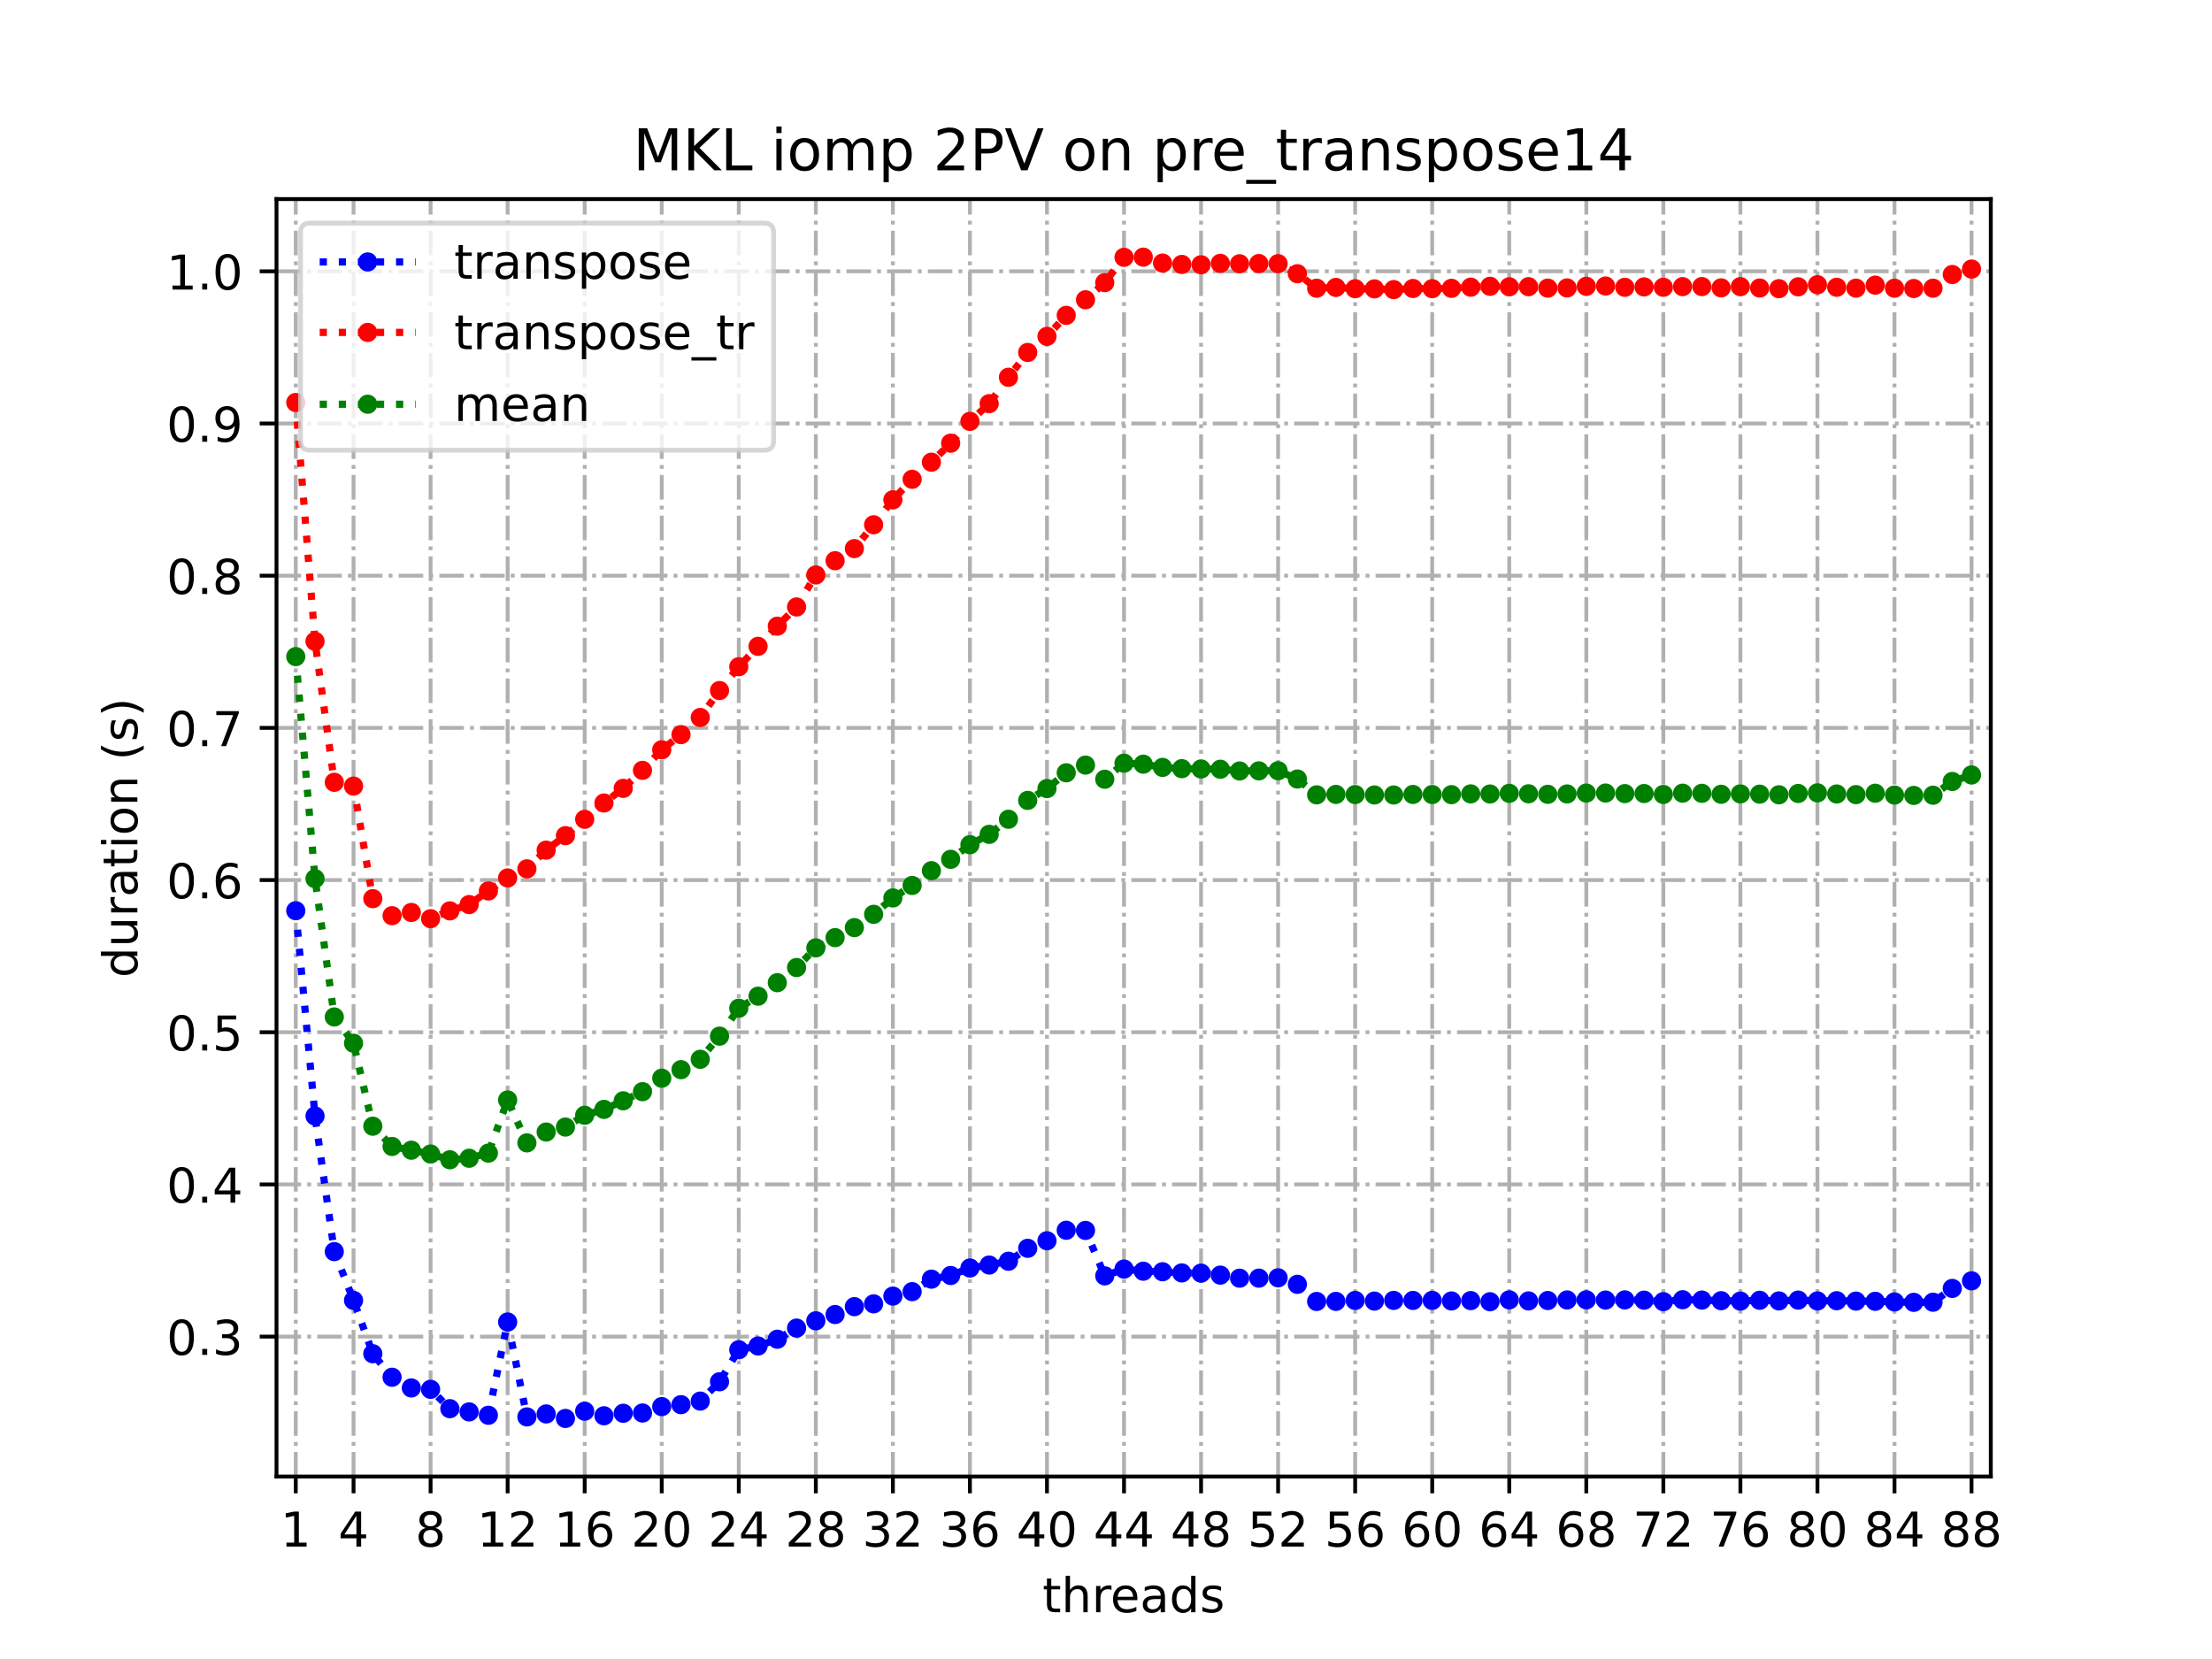 <?xml version="1.0" encoding="utf-8" standalone="no"?>
<!DOCTYPE svg PUBLIC "-//W3C//DTD SVG 1.1//EN"
  "http://www.w3.org/Graphics/SVG/1.1/DTD/svg11.dtd">
<!-- Created with matplotlib (https://matplotlib.org/) -->
<svg height="345.6pt" version="1.1" viewBox="0 0 460.8 345.6" width="460.8pt" xmlns="http://www.w3.org/2000/svg" xmlns:xlink="http://www.w3.org/1999/xlink">
 <defs>
  <style type="text/css">
*{stroke-linecap:butt;stroke-linejoin:round;}
  </style>
 </defs>
 <g id="figure_1">
  <g id="patch_1">
   <path d="M 0 345.6 
L 460.8 345.6 
L 460.8 0 
L 0 0 
z
" style="fill:#ffffff;"/>
  </g>
  <g id="axes_1">
   <g id="patch_2">
    <path d="M 57.6 307.584 
L 414.72 307.584 
L 414.72 41.472 
L 57.6 41.472 
z
" style="fill:#ffffff;"/>
   </g>
   <g id="matplotlib.axis_1">
    <g id="xtick_1">
     <g id="line2d_1">
      <path clip-path="url(#p67b776e00e)" d="M 61.613 307.584 
L 61.613 41.472 
" style="fill:none;stroke:#b0b0b0;stroke-dasharray:5.12,1.28,0.8,1.28;stroke-dashoffset:0;stroke-width:0.8;"/>
     </g>
     <g id="line2d_2">
      <defs>
       <path d="M 0 0 
L 0 3.5 
" id="m6945720ec1" style="stroke:#000000;stroke-width:0.8;"/>
      </defs>
      <g>
       <use style="stroke:#000000;stroke-width:0.8;" x="61.613" xlink:href="#m6945720ec1" y="307.584"/>
      </g>
     </g>
     <g id="text_1">
      <!-- 1 -->
      <defs>
       <path d="M 12.406 8.297 
L 28.516 8.297 
L 28.516 63.922 
L 10.984 60.406 
L 10.984 69.391 
L 28.422 72.906 
L 38.281 72.906 
L 38.281 8.297 
L 54.391 8.297 
L 54.391 0 
L 12.406 0 
z
" id="DejaVuSans-49"/>
      </defs>
      <g transform="translate(58.431 322.182)scale(0.1 -0.1)">
       <use xlink:href="#DejaVuSans-49"/>
      </g>
     </g>
    </g>
    <g id="xtick_2">
     <g id="line2d_3">
      <path clip-path="url(#p67b776e00e)" d="M 73.65 307.584 
L 73.65 41.472 
" style="fill:none;stroke:#b0b0b0;stroke-dasharray:5.12,1.28,0.8,1.28;stroke-dashoffset:0;stroke-width:0.8;"/>
     </g>
     <g id="line2d_4">
      <g>
       <use style="stroke:#000000;stroke-width:0.8;" x="73.65" xlink:href="#m6945720ec1" y="307.584"/>
      </g>
     </g>
     <g id="text_2">
      <!-- 4 -->
      <defs>
       <path d="M 37.797 64.312 
L 12.891 25.391 
L 37.797 25.391 
z
M 35.203 72.906 
L 47.609 72.906 
L 47.609 25.391 
L 58.016 25.391 
L 58.016 17.188 
L 47.609 17.188 
L 47.609 0 
L 37.797 0 
L 37.797 17.188 
L 4.891 17.188 
L 4.891 26.703 
z
" id="DejaVuSans-52"/>
      </defs>
      <g transform="translate(70.469 322.182)scale(0.1 -0.1)">
       <use xlink:href="#DejaVuSans-52"/>
      </g>
     </g>
    </g>
    <g id="xtick_3">
     <g id="line2d_5">
      <path clip-path="url(#p67b776e00e)" d="M 89.701 307.584 
L 89.701 41.472 
" style="fill:none;stroke:#b0b0b0;stroke-dasharray:5.12,1.28,0.8,1.28;stroke-dashoffset:0;stroke-width:0.8;"/>
     </g>
     <g id="line2d_6">
      <g>
       <use style="stroke:#000000;stroke-width:0.8;" x="89.701" xlink:href="#m6945720ec1" y="307.584"/>
      </g>
     </g>
     <g id="text_3">
      <!-- 8 -->
      <defs>
       <path d="M 31.781 34.625 
Q 24.75 34.625 20.719 30.859 
Q 16.703 27.094 16.703 20.516 
Q 16.703 13.922 20.719 10.156 
Q 24.75 6.391 31.781 6.391 
Q 38.812 6.391 42.859 10.172 
Q 46.922 13.969 46.922 20.516 
Q 46.922 27.094 42.891 30.859 
Q 38.875 34.625 31.781 34.625 
z
M 21.922 38.812 
Q 15.578 40.375 12.031 44.719 
Q 8.5 49.078 8.5 55.328 
Q 8.5 64.062 14.719 69.141 
Q 20.953 74.219 31.781 74.219 
Q 42.672 74.219 48.875 69.141 
Q 55.078 64.062 55.078 55.328 
Q 55.078 49.078 51.531 44.719 
Q 48 40.375 41.703 38.812 
Q 48.828 37.156 52.797 32.312 
Q 56.781 27.484 56.781 20.516 
Q 56.781 9.906 50.312 4.234 
Q 43.844 -1.422 31.781 -1.422 
Q 19.734 -1.422 13.25 4.234 
Q 6.781 9.906 6.781 20.516 
Q 6.781 27.484 10.781 32.312 
Q 14.797 37.156 21.922 38.812 
z
M 18.312 54.391 
Q 18.312 48.734 21.844 45.562 
Q 25.391 42.391 31.781 42.391 
Q 38.141 42.391 41.719 45.562 
Q 45.312 48.734 45.312 54.391 
Q 45.312 60.062 41.719 63.234 
Q 38.141 66.406 31.781 66.406 
Q 25.391 66.406 21.844 63.234 
Q 18.312 60.062 18.312 54.391 
z
" id="DejaVuSans-56"/>
      </defs>
      <g transform="translate(86.519 322.182)scale(0.1 -0.1)">
       <use xlink:href="#DejaVuSans-56"/>
      </g>
     </g>
    </g>
    <g id="xtick_4">
     <g id="line2d_7">
      <path clip-path="url(#p67b776e00e)" d="M 105.751 307.584 
L 105.751 41.472 
" style="fill:none;stroke:#b0b0b0;stroke-dasharray:5.12,1.28,0.8,1.28;stroke-dashoffset:0;stroke-width:0.8;"/>
     </g>
     <g id="line2d_8">
      <g>
       <use style="stroke:#000000;stroke-width:0.8;" x="105.751" xlink:href="#m6945720ec1" y="307.584"/>
      </g>
     </g>
     <g id="text_4">
      <!-- 12 -->
      <defs>
       <path d="M 19.188 8.297 
L 53.609 8.297 
L 53.609 0 
L 7.328 0 
L 7.328 8.297 
Q 12.938 14.109 22.625 23.891 
Q 32.328 33.688 34.812 36.531 
Q 39.547 41.844 41.422 45.531 
Q 43.312 49.219 43.312 52.781 
Q 43.312 58.594 39.234 62.25 
Q 35.156 65.922 28.609 65.922 
Q 23.969 65.922 18.812 64.312 
Q 13.672 62.703 7.812 59.422 
L 7.812 69.391 
Q 13.766 71.781 18.938 73 
Q 24.125 74.219 28.422 74.219 
Q 39.75 74.219 46.484 68.547 
Q 53.219 62.891 53.219 53.422 
Q 53.219 48.922 51.531 44.891 
Q 49.859 40.875 45.406 35.406 
Q 44.188 33.984 37.641 27.219 
Q 31.109 20.453 19.188 8.297 
z
" id="DejaVuSans-50"/>
      </defs>
      <g transform="translate(99.389 322.182)scale(0.1 -0.1)">
       <use xlink:href="#DejaVuSans-49"/>
       <use x="63.623" xlink:href="#DejaVuSans-50"/>
      </g>
     </g>
    </g>
    <g id="xtick_5">
     <g id="line2d_9">
      <path clip-path="url(#p67b776e00e)" d="M 121.801 307.584 
L 121.801 41.472 
" style="fill:none;stroke:#b0b0b0;stroke-dasharray:5.12,1.28,0.8,1.28;stroke-dashoffset:0;stroke-width:0.8;"/>
     </g>
     <g id="line2d_10">
      <g>
       <use style="stroke:#000000;stroke-width:0.8;" x="121.801" xlink:href="#m6945720ec1" y="307.584"/>
      </g>
     </g>
     <g id="text_5">
      <!-- 16 -->
      <defs>
       <path d="M 33.016 40.375 
Q 26.375 40.375 22.484 35.828 
Q 18.609 31.297 18.609 23.391 
Q 18.609 15.531 22.484 10.953 
Q 26.375 6.391 33.016 6.391 
Q 39.656 6.391 43.531 10.953 
Q 47.406 15.531 47.406 23.391 
Q 47.406 31.297 43.531 35.828 
Q 39.656 40.375 33.016 40.375 
z
M 52.594 71.297 
L 52.594 62.312 
Q 48.875 64.062 45.094 64.984 
Q 41.312 65.922 37.594 65.922 
Q 27.828 65.922 22.672 59.328 
Q 17.531 52.734 16.797 39.406 
Q 19.672 43.656 24.016 45.922 
Q 28.375 48.188 33.594 48.188 
Q 44.578 48.188 50.953 41.516 
Q 57.328 34.859 57.328 23.391 
Q 57.328 12.156 50.688 5.359 
Q 44.047 -1.422 33.016 -1.422 
Q 20.359 -1.422 13.672 8.266 
Q 6.984 17.969 6.984 36.375 
Q 6.984 53.656 15.188 63.938 
Q 23.391 74.219 37.203 74.219 
Q 40.922 74.219 44.703 73.484 
Q 48.484 72.75 52.594 71.297 
z
" id="DejaVuSans-54"/>
      </defs>
      <g transform="translate(115.439 322.182)scale(0.1 -0.1)">
       <use xlink:href="#DejaVuSans-49"/>
       <use x="63.623" xlink:href="#DejaVuSans-54"/>
      </g>
     </g>
    </g>
    <g id="xtick_6">
     <g id="line2d_11">
      <path clip-path="url(#p67b776e00e)" d="M 137.852 307.584 
L 137.852 41.472 
" style="fill:none;stroke:#b0b0b0;stroke-dasharray:5.12,1.28,0.8,1.28;stroke-dashoffset:0;stroke-width:0.8;"/>
     </g>
     <g id="line2d_12">
      <g>
       <use style="stroke:#000000;stroke-width:0.8;" x="137.852" xlink:href="#m6945720ec1" y="307.584"/>
      </g>
     </g>
     <g id="text_6">
      <!-- 20 -->
      <defs>
       <path d="M 31.781 66.406 
Q 24.172 66.406 20.328 58.906 
Q 16.5 51.422 16.5 36.375 
Q 16.5 21.391 20.328 13.891 
Q 24.172 6.391 31.781 6.391 
Q 39.453 6.391 43.281 13.891 
Q 47.125 21.391 47.125 36.375 
Q 47.125 51.422 43.281 58.906 
Q 39.453 66.406 31.781 66.406 
z
M 31.781 74.219 
Q 44.047 74.219 50.516 64.516 
Q 56.984 54.828 56.984 36.375 
Q 56.984 17.969 50.516 8.266 
Q 44.047 -1.422 31.781 -1.422 
Q 19.531 -1.422 13.062 8.266 
Q 6.594 17.969 6.594 36.375 
Q 6.594 54.828 13.062 64.516 
Q 19.531 74.219 31.781 74.219 
z
" id="DejaVuSans-48"/>
      </defs>
      <g transform="translate(131.489 322.182)scale(0.1 -0.1)">
       <use xlink:href="#DejaVuSans-50"/>
       <use x="63.623" xlink:href="#DejaVuSans-48"/>
      </g>
     </g>
    </g>
    <g id="xtick_7">
     <g id="line2d_13">
      <path clip-path="url(#p67b776e00e)" d="M 153.902 307.584 
L 153.902 41.472 
" style="fill:none;stroke:#b0b0b0;stroke-dasharray:5.12,1.28,0.8,1.28;stroke-dashoffset:0;stroke-width:0.8;"/>
     </g>
     <g id="line2d_14">
      <g>
       <use style="stroke:#000000;stroke-width:0.8;" x="153.902" xlink:href="#m6945720ec1" y="307.584"/>
      </g>
     </g>
     <g id="text_7">
      <!-- 24 -->
      <g transform="translate(147.54 322.182)scale(0.1 -0.1)">
       <use xlink:href="#DejaVuSans-50"/>
       <use x="63.623" xlink:href="#DejaVuSans-52"/>
      </g>
     </g>
    </g>
    <g id="xtick_8">
     <g id="line2d_15">
      <path clip-path="url(#p67b776e00e)" d="M 169.952 307.584 
L 169.952 41.472 
" style="fill:none;stroke:#b0b0b0;stroke-dasharray:5.12,1.28,0.8,1.28;stroke-dashoffset:0;stroke-width:0.8;"/>
     </g>
     <g id="line2d_16">
      <g>
       <use style="stroke:#000000;stroke-width:0.8;" x="169.952" xlink:href="#m6945720ec1" y="307.584"/>
      </g>
     </g>
     <g id="text_8">
      <!-- 28 -->
      <g transform="translate(163.59 322.182)scale(0.1 -0.1)">
       <use xlink:href="#DejaVuSans-50"/>
       <use x="63.623" xlink:href="#DejaVuSans-56"/>
      </g>
     </g>
    </g>
    <g id="xtick_9">
     <g id="line2d_17">
      <path clip-path="url(#p67b776e00e)" d="M 186.003 307.584 
L 186.003 41.472 
" style="fill:none;stroke:#b0b0b0;stroke-dasharray:5.12,1.28,0.8,1.28;stroke-dashoffset:0;stroke-width:0.8;"/>
     </g>
     <g id="line2d_18">
      <g>
       <use style="stroke:#000000;stroke-width:0.8;" x="186.003" xlink:href="#m6945720ec1" y="307.584"/>
      </g>
     </g>
     <g id="text_9">
      <!-- 32 -->
      <defs>
       <path d="M 40.578 39.312 
Q 47.656 37.797 51.625 33 
Q 55.609 28.219 55.609 21.188 
Q 55.609 10.406 48.188 4.484 
Q 40.766 -1.422 27.094 -1.422 
Q 22.516 -1.422 17.656 -0.516 
Q 12.797 0.391 7.625 2.203 
L 7.625 11.719 
Q 11.719 9.328 16.594 8.109 
Q 21.484 6.891 26.812 6.891 
Q 36.078 6.891 40.938 10.547 
Q 45.797 14.203 45.797 21.188 
Q 45.797 27.641 41.281 31.266 
Q 36.766 34.906 28.719 34.906 
L 20.219 34.906 
L 20.219 43.016 
L 29.109 43.016 
Q 36.375 43.016 40.234 45.922 
Q 44.094 48.828 44.094 54.297 
Q 44.094 59.906 40.109 62.906 
Q 36.141 65.922 28.719 65.922 
Q 24.656 65.922 20.016 65.031 
Q 15.375 64.156 9.812 62.312 
L 9.812 71.094 
Q 15.438 72.656 20.344 73.438 
Q 25.25 74.219 29.594 74.219 
Q 40.828 74.219 47.359 69.109 
Q 53.906 64.016 53.906 55.328 
Q 53.906 49.266 50.438 45.094 
Q 46.969 40.922 40.578 39.312 
z
" id="DejaVuSans-51"/>
      </defs>
      <g transform="translate(179.64 322.182)scale(0.1 -0.1)">
       <use xlink:href="#DejaVuSans-51"/>
       <use x="63.623" xlink:href="#DejaVuSans-50"/>
      </g>
     </g>
    </g>
    <g id="xtick_10">
     <g id="line2d_19">
      <path clip-path="url(#p67b776e00e)" d="M 202.053 307.584 
L 202.053 41.472 
" style="fill:none;stroke:#b0b0b0;stroke-dasharray:5.12,1.28,0.8,1.28;stroke-dashoffset:0;stroke-width:0.8;"/>
     </g>
     <g id="line2d_20">
      <g>
       <use style="stroke:#000000;stroke-width:0.8;" x="202.053" xlink:href="#m6945720ec1" y="307.584"/>
      </g>
     </g>
     <g id="text_10">
      <!-- 36 -->
      <g transform="translate(195.691 322.182)scale(0.1 -0.1)">
       <use xlink:href="#DejaVuSans-51"/>
       <use x="63.623" xlink:href="#DejaVuSans-54"/>
      </g>
     </g>
    </g>
    <g id="xtick_11">
     <g id="line2d_21">
      <path clip-path="url(#p67b776e00e)" d="M 218.103 307.584 
L 218.103 41.472 
" style="fill:none;stroke:#b0b0b0;stroke-dasharray:5.12,1.28,0.8,1.28;stroke-dashoffset:0;stroke-width:0.8;"/>
     </g>
     <g id="line2d_22">
      <g>
       <use style="stroke:#000000;stroke-width:0.8;" x="218.103" xlink:href="#m6945720ec1" y="307.584"/>
      </g>
     </g>
     <g id="text_11">
      <!-- 40 -->
      <g transform="translate(211.741 322.182)scale(0.1 -0.1)">
       <use xlink:href="#DejaVuSans-52"/>
       <use x="63.623" xlink:href="#DejaVuSans-48"/>
      </g>
     </g>
    </g>
    <g id="xtick_12">
     <g id="line2d_23">
      <path clip-path="url(#p67b776e00e)" d="M 234.154 307.584 
L 234.154 41.472 
" style="fill:none;stroke:#b0b0b0;stroke-dasharray:5.12,1.28,0.8,1.28;stroke-dashoffset:0;stroke-width:0.8;"/>
     </g>
     <g id="line2d_24">
      <g>
       <use style="stroke:#000000;stroke-width:0.8;" x="234.154" xlink:href="#m6945720ec1" y="307.584"/>
      </g>
     </g>
     <g id="text_12">
      <!-- 44 -->
      <g transform="translate(227.791 322.182)scale(0.1 -0.1)">
       <use xlink:href="#DejaVuSans-52"/>
       <use x="63.623" xlink:href="#DejaVuSans-52"/>
      </g>
     </g>
    </g>
    <g id="xtick_13">
     <g id="line2d_25">
      <path clip-path="url(#p67b776e00e)" d="M 250.204 307.584 
L 250.204 41.472 
" style="fill:none;stroke:#b0b0b0;stroke-dasharray:5.12,1.28,0.8,1.28;stroke-dashoffset:0;stroke-width:0.8;"/>
     </g>
     <g id="line2d_26">
      <g>
       <use style="stroke:#000000;stroke-width:0.8;" x="250.204" xlink:href="#m6945720ec1" y="307.584"/>
      </g>
     </g>
     <g id="text_13">
      <!-- 48 -->
      <g transform="translate(243.842 322.182)scale(0.1 -0.1)">
       <use xlink:href="#DejaVuSans-52"/>
       <use x="63.623" xlink:href="#DejaVuSans-56"/>
      </g>
     </g>
    </g>
    <g id="xtick_14">
     <g id="line2d_27">
      <path clip-path="url(#p67b776e00e)" d="M 266.254 307.584 
L 266.254 41.472 
" style="fill:none;stroke:#b0b0b0;stroke-dasharray:5.12,1.28,0.8,1.28;stroke-dashoffset:0;stroke-width:0.8;"/>
     </g>
     <g id="line2d_28">
      <g>
       <use style="stroke:#000000;stroke-width:0.8;" x="266.254" xlink:href="#m6945720ec1" y="307.584"/>
      </g>
     </g>
     <g id="text_14">
      <!-- 52 -->
      <defs>
       <path d="M 10.797 72.906 
L 49.516 72.906 
L 49.516 64.594 
L 19.828 64.594 
L 19.828 46.734 
Q 21.969 47.469 24.109 47.828 
Q 26.266 48.188 28.422 48.188 
Q 40.625 48.188 47.75 41.5 
Q 54.891 34.812 54.891 23.391 
Q 54.891 11.625 47.562 5.094 
Q 40.234 -1.422 26.906 -1.422 
Q 22.312 -1.422 17.547 -0.641 
Q 12.797 0.141 7.719 1.703 
L 7.719 11.625 
Q 12.109 9.234 16.797 8.062 
Q 21.484 6.891 26.703 6.891 
Q 35.156 6.891 40.078 11.328 
Q 45.016 15.766 45.016 23.391 
Q 45.016 31 40.078 35.438 
Q 35.156 39.891 26.703 39.891 
Q 22.75 39.891 18.812 39.016 
Q 14.891 38.141 10.797 36.281 
z
" id="DejaVuSans-53"/>
      </defs>
      <g transform="translate(259.892 322.182)scale(0.1 -0.1)">
       <use xlink:href="#DejaVuSans-53"/>
       <use x="63.623" xlink:href="#DejaVuSans-50"/>
      </g>
     </g>
    </g>
    <g id="xtick_15">
     <g id="line2d_29">
      <path clip-path="url(#p67b776e00e)" d="M 282.305 307.584 
L 282.305 41.472 
" style="fill:none;stroke:#b0b0b0;stroke-dasharray:5.12,1.28,0.8,1.28;stroke-dashoffset:0;stroke-width:0.8;"/>
     </g>
     <g id="line2d_30">
      <g>
       <use style="stroke:#000000;stroke-width:0.8;" x="282.305" xlink:href="#m6945720ec1" y="307.584"/>
      </g>
     </g>
     <g id="text_15">
      <!-- 56 -->
      <g transform="translate(275.942 322.182)scale(0.1 -0.1)">
       <use xlink:href="#DejaVuSans-53"/>
       <use x="63.623" xlink:href="#DejaVuSans-54"/>
      </g>
     </g>
    </g>
    <g id="xtick_16">
     <g id="line2d_31">
      <path clip-path="url(#p67b776e00e)" d="M 298.355 307.584 
L 298.355 41.472 
" style="fill:none;stroke:#b0b0b0;stroke-dasharray:5.12,1.28,0.8,1.28;stroke-dashoffset:0;stroke-width:0.8;"/>
     </g>
     <g id="line2d_32">
      <g>
       <use style="stroke:#000000;stroke-width:0.8;" x="298.355" xlink:href="#m6945720ec1" y="307.584"/>
      </g>
     </g>
     <g id="text_16">
      <!-- 60 -->
      <g transform="translate(291.993 322.182)scale(0.1 -0.1)">
       <use xlink:href="#DejaVuSans-54"/>
       <use x="63.623" xlink:href="#DejaVuSans-48"/>
      </g>
     </g>
    </g>
    <g id="xtick_17">
     <g id="line2d_33">
      <path clip-path="url(#p67b776e00e)" d="M 314.405 307.584 
L 314.405 41.472 
" style="fill:none;stroke:#b0b0b0;stroke-dasharray:5.12,1.28,0.8,1.28;stroke-dashoffset:0;stroke-width:0.8;"/>
     </g>
     <g id="line2d_34">
      <g>
       <use style="stroke:#000000;stroke-width:0.8;" x="314.405" xlink:href="#m6945720ec1" y="307.584"/>
      </g>
     </g>
     <g id="text_17">
      <!-- 64 -->
      <g transform="translate(308.043 322.182)scale(0.1 -0.1)">
       <use xlink:href="#DejaVuSans-54"/>
       <use x="63.623" xlink:href="#DejaVuSans-52"/>
      </g>
     </g>
    </g>
    <g id="xtick_18">
     <g id="line2d_35">
      <path clip-path="url(#p67b776e00e)" d="M 330.456 307.584 
L 330.456 41.472 
" style="fill:none;stroke:#b0b0b0;stroke-dasharray:5.12,1.28,0.8,1.28;stroke-dashoffset:0;stroke-width:0.8;"/>
     </g>
     <g id="line2d_36">
      <g>
       <use style="stroke:#000000;stroke-width:0.8;" x="330.456" xlink:href="#m6945720ec1" y="307.584"/>
      </g>
     </g>
     <g id="text_18">
      <!-- 68 -->
      <g transform="translate(324.093 322.182)scale(0.1 -0.1)">
       <use xlink:href="#DejaVuSans-54"/>
       <use x="63.623" xlink:href="#DejaVuSans-56"/>
      </g>
     </g>
    </g>
    <g id="xtick_19">
     <g id="line2d_37">
      <path clip-path="url(#p67b776e00e)" d="M 346.506 307.584 
L 346.506 41.472 
" style="fill:none;stroke:#b0b0b0;stroke-dasharray:5.12,1.28,0.8,1.28;stroke-dashoffset:0;stroke-width:0.8;"/>
     </g>
     <g id="line2d_38">
      <g>
       <use style="stroke:#000000;stroke-width:0.8;" x="346.506" xlink:href="#m6945720ec1" y="307.584"/>
      </g>
     </g>
     <g id="text_19">
      <!-- 72 -->
      <defs>
       <path d="M 8.203 72.906 
L 55.078 72.906 
L 55.078 68.703 
L 28.609 0 
L 18.312 0 
L 43.219 64.594 
L 8.203 64.594 
z
" id="DejaVuSans-55"/>
      </defs>
      <g transform="translate(340.144 322.182)scale(0.1 -0.1)">
       <use xlink:href="#DejaVuSans-55"/>
       <use x="63.623" xlink:href="#DejaVuSans-50"/>
      </g>
     </g>
    </g>
    <g id="xtick_20">
     <g id="line2d_39">
      <path clip-path="url(#p67b776e00e)" d="M 362.556 307.584 
L 362.556 41.472 
" style="fill:none;stroke:#b0b0b0;stroke-dasharray:5.12,1.28,0.8,1.28;stroke-dashoffset:0;stroke-width:0.8;"/>
     </g>
     <g id="line2d_40">
      <g>
       <use style="stroke:#000000;stroke-width:0.8;" x="362.556" xlink:href="#m6945720ec1" y="307.584"/>
      </g>
     </g>
     <g id="text_20">
      <!-- 76 -->
      <g transform="translate(356.194 322.182)scale(0.1 -0.1)">
       <use xlink:href="#DejaVuSans-55"/>
       <use x="63.623" xlink:href="#DejaVuSans-54"/>
      </g>
     </g>
    </g>
    <g id="xtick_21">
     <g id="line2d_41">
      <path clip-path="url(#p67b776e00e)" d="M 378.607 307.584 
L 378.607 41.472 
" style="fill:none;stroke:#b0b0b0;stroke-dasharray:5.12,1.28,0.8,1.28;stroke-dashoffset:0;stroke-width:0.8;"/>
     </g>
     <g id="line2d_42">
      <g>
       <use style="stroke:#000000;stroke-width:0.8;" x="378.607" xlink:href="#m6945720ec1" y="307.584"/>
      </g>
     </g>
     <g id="text_21">
      <!-- 80 -->
      <g transform="translate(372.244 322.182)scale(0.1 -0.1)">
       <use xlink:href="#DejaVuSans-56"/>
       <use x="63.623" xlink:href="#DejaVuSans-48"/>
      </g>
     </g>
    </g>
    <g id="xtick_22">
     <g id="line2d_43">
      <path clip-path="url(#p67b776e00e)" d="M 394.657 307.584 
L 394.657 41.472 
" style="fill:none;stroke:#b0b0b0;stroke-dasharray:5.12,1.28,0.8,1.28;stroke-dashoffset:0;stroke-width:0.8;"/>
     </g>
     <g id="line2d_44">
      <g>
       <use style="stroke:#000000;stroke-width:0.8;" x="394.657" xlink:href="#m6945720ec1" y="307.584"/>
      </g>
     </g>
     <g id="text_22">
      <!-- 84 -->
      <g transform="translate(388.295 322.182)scale(0.1 -0.1)">
       <use xlink:href="#DejaVuSans-56"/>
       <use x="63.623" xlink:href="#DejaVuSans-52"/>
      </g>
     </g>
    </g>
    <g id="xtick_23">
     <g id="line2d_45">
      <path clip-path="url(#p67b776e00e)" d="M 410.707 307.584 
L 410.707 41.472 
" style="fill:none;stroke:#b0b0b0;stroke-dasharray:5.12,1.28,0.8,1.28;stroke-dashoffset:0;stroke-width:0.8;"/>
     </g>
     <g id="line2d_46">
      <g>
       <use style="stroke:#000000;stroke-width:0.8;" x="410.707" xlink:href="#m6945720ec1" y="307.584"/>
      </g>
     </g>
     <g id="text_23">
      <!-- 88 -->
      <g transform="translate(404.345 322.182)scale(0.1 -0.1)">
       <use xlink:href="#DejaVuSans-56"/>
       <use x="63.623" xlink:href="#DejaVuSans-56"/>
      </g>
     </g>
    </g>
    <g id="text_24">
     <!-- threads -->
     <defs>
      <path d="M 18.312 70.219 
L 18.312 54.688 
L 36.812 54.688 
L 36.812 47.703 
L 18.312 47.703 
L 18.312 18.016 
Q 18.312 11.328 20.141 9.422 
Q 21.969 7.516 27.594 7.516 
L 36.812 7.516 
L 36.812 0 
L 27.594 0 
Q 17.188 0 13.234 3.875 
Q 9.281 7.766 9.281 18.016 
L 9.281 47.703 
L 2.688 47.703 
L 2.688 54.688 
L 9.281 54.688 
L 9.281 70.219 
z
" id="DejaVuSans-116"/>
      <path d="M 54.891 33.016 
L 54.891 0 
L 45.906 0 
L 45.906 32.719 
Q 45.906 40.484 42.875 44.328 
Q 39.844 48.188 33.797 48.188 
Q 26.516 48.188 22.312 43.547 
Q 18.109 38.922 18.109 30.906 
L 18.109 0 
L 9.078 0 
L 9.078 75.984 
L 18.109 75.984 
L 18.109 46.188 
Q 21.344 51.125 25.703 53.562 
Q 30.078 56 35.797 56 
Q 45.219 56 50.047 50.172 
Q 54.891 44.344 54.891 33.016 
z
" id="DejaVuSans-104"/>
      <path d="M 41.109 46.297 
Q 39.594 47.172 37.812 47.578 
Q 36.031 48 33.891 48 
Q 26.266 48 22.188 43.047 
Q 18.109 38.094 18.109 28.812 
L 18.109 0 
L 9.078 0 
L 9.078 54.688 
L 18.109 54.688 
L 18.109 46.188 
Q 20.953 51.172 25.484 53.578 
Q 30.031 56 36.531 56 
Q 37.453 56 38.578 55.875 
Q 39.703 55.766 41.062 55.516 
z
" id="DejaVuSans-114"/>
      <path d="M 56.203 29.594 
L 56.203 25.203 
L 14.891 25.203 
Q 15.484 15.922 20.484 11.062 
Q 25.484 6.203 34.422 6.203 
Q 39.594 6.203 44.453 7.469 
Q 49.312 8.734 54.109 11.281 
L 54.109 2.781 
Q 49.266 0.734 44.188 -0.344 
Q 39.109 -1.422 33.891 -1.422 
Q 20.797 -1.422 13.156 6.188 
Q 5.516 13.812 5.516 26.812 
Q 5.516 40.234 12.766 48.109 
Q 20.016 56 32.328 56 
Q 43.359 56 49.781 48.891 
Q 56.203 41.797 56.203 29.594 
z
M 47.219 32.234 
Q 47.125 39.594 43.094 43.984 
Q 39.062 48.391 32.422 48.391 
Q 24.906 48.391 20.391 44.141 
Q 15.875 39.891 15.188 32.172 
z
" id="DejaVuSans-101"/>
      <path d="M 34.281 27.484 
Q 23.391 27.484 19.188 25 
Q 14.984 22.516 14.984 16.5 
Q 14.984 11.719 18.141 8.906 
Q 21.297 6.109 26.703 6.109 
Q 34.188 6.109 38.703 11.406 
Q 43.219 16.703 43.219 25.484 
L 43.219 27.484 
z
M 52.203 31.203 
L 52.203 0 
L 43.219 0 
L 43.219 8.297 
Q 40.141 3.328 35.547 0.953 
Q 30.953 -1.422 24.312 -1.422 
Q 15.922 -1.422 10.953 3.297 
Q 6 8.016 6 15.922 
Q 6 25.141 12.172 29.828 
Q 18.359 34.516 30.609 34.516 
L 43.219 34.516 
L 43.219 35.406 
Q 43.219 41.609 39.141 45 
Q 35.062 48.391 27.688 48.391 
Q 23 48.391 18.547 47.266 
Q 14.109 46.141 10.016 43.891 
L 10.016 52.203 
Q 14.938 54.109 19.578 55.047 
Q 24.219 56 28.609 56 
Q 40.484 56 46.344 49.844 
Q 52.203 43.703 52.203 31.203 
z
" id="DejaVuSans-97"/>
      <path d="M 45.406 46.391 
L 45.406 75.984 
L 54.391 75.984 
L 54.391 0 
L 45.406 0 
L 45.406 8.203 
Q 42.578 3.328 38.25 0.953 
Q 33.938 -1.422 27.875 -1.422 
Q 17.969 -1.422 11.734 6.484 
Q 5.516 14.406 5.516 27.297 
Q 5.516 40.188 11.734 48.094 
Q 17.969 56 27.875 56 
Q 33.938 56 38.25 53.625 
Q 42.578 51.266 45.406 46.391 
z
M 14.797 27.297 
Q 14.797 17.391 18.875 11.75 
Q 22.953 6.109 30.078 6.109 
Q 37.203 6.109 41.297 11.75 
Q 45.406 17.391 45.406 27.297 
Q 45.406 37.203 41.297 42.844 
Q 37.203 48.484 30.078 48.484 
Q 22.953 48.484 18.875 42.844 
Q 14.797 37.203 14.797 27.297 
z
" id="DejaVuSans-100"/>
      <path d="M 44.281 53.078 
L 44.281 44.578 
Q 40.484 46.531 36.375 47.5 
Q 32.281 48.484 27.875 48.484 
Q 21.188 48.484 17.844 46.438 
Q 14.5 44.391 14.5 40.281 
Q 14.5 37.156 16.891 35.375 
Q 19.281 33.594 26.516 31.984 
L 29.594 31.297 
Q 39.156 29.25 43.188 25.516 
Q 47.219 21.781 47.219 15.094 
Q 47.219 7.469 41.188 3.016 
Q 35.156 -1.422 24.609 -1.422 
Q 20.219 -1.422 15.453 -0.562 
Q 10.688 0.297 5.422 2 
L 5.422 11.281 
Q 10.406 8.688 15.234 7.391 
Q 20.062 6.109 24.812 6.109 
Q 31.156 6.109 34.562 8.281 
Q 37.984 10.453 37.984 14.406 
Q 37.984 18.062 35.516 20.016 
Q 33.062 21.969 24.703 23.781 
L 21.578 24.516 
Q 13.234 26.266 9.516 29.906 
Q 5.812 33.547 5.812 39.891 
Q 5.812 47.609 11.281 51.797 
Q 16.75 56 26.812 56 
Q 31.781 56 36.172 55.266 
Q 40.578 54.547 44.281 53.078 
z
" id="DejaVuSans-115"/>
     </defs>
     <g transform="translate(217.169 335.861)scale(0.1 -0.1)">
      <use xlink:href="#DejaVuSans-116"/>
      <use x="39.209" xlink:href="#DejaVuSans-104"/>
      <use x="102.588" xlink:href="#DejaVuSans-114"/>
      <use x="141.451" xlink:href="#DejaVuSans-101"/>
      <use x="202.975" xlink:href="#DejaVuSans-97"/>
      <use x="264.254" xlink:href="#DejaVuSans-100"/>
      <use x="327.73" xlink:href="#DejaVuSans-115"/>
     </g>
    </g>
   </g>
   <g id="matplotlib.axis_2">
    <g id="ytick_1">
     <g id="line2d_47">
      <path clip-path="url(#p67b776e00e)" d="M 57.6 278.442 
L 414.72 278.442 
" style="fill:none;stroke:#b0b0b0;stroke-dasharray:5.12,1.28,0.8,1.28;stroke-dashoffset:0;stroke-width:0.8;"/>
     </g>
     <g id="line2d_48">
      <defs>
       <path d="M 0 0 
L -3.5 0 
" id="m7a8f5dcaca" style="stroke:#000000;stroke-width:0.8;"/>
      </defs>
      <g>
       <use style="stroke:#000000;stroke-width:0.8;" x="57.6" xlink:href="#m7a8f5dcaca" y="278.442"/>
      </g>
     </g>
     <g id="text_25">
      <!-- 0.3 -->
      <defs>
       <path d="M 10.688 12.406 
L 21 12.406 
L 21 0 
L 10.688 0 
z
" id="DejaVuSans-46"/>
      </defs>
      <g transform="translate(34.697 282.241)scale(0.1 -0.1)">
       <use xlink:href="#DejaVuSans-48"/>
       <use x="63.623" xlink:href="#DejaVuSans-46"/>
       <use x="95.41" xlink:href="#DejaVuSans-51"/>
      </g>
     </g>
    </g>
    <g id="ytick_2">
     <g id="line2d_49">
      <path clip-path="url(#p67b776e00e)" d="M 57.6 246.739 
L 414.72 246.739 
" style="fill:none;stroke:#b0b0b0;stroke-dasharray:5.12,1.28,0.8,1.28;stroke-dashoffset:0;stroke-width:0.8;"/>
     </g>
     <g id="line2d_50">
      <g>
       <use style="stroke:#000000;stroke-width:0.8;" x="57.6" xlink:href="#m7a8f5dcaca" y="246.739"/>
      </g>
     </g>
     <g id="text_26">
      <!-- 0.4 -->
      <g transform="translate(34.697 250.539)scale(0.1 -0.1)">
       <use xlink:href="#DejaVuSans-48"/>
       <use x="63.623" xlink:href="#DejaVuSans-46"/>
       <use x="95.41" xlink:href="#DejaVuSans-52"/>
      </g>
     </g>
    </g>
    <g id="ytick_3">
     <g id="line2d_51">
      <path clip-path="url(#p67b776e00e)" d="M 57.6 215.036 
L 414.72 215.036 
" style="fill:none;stroke:#b0b0b0;stroke-dasharray:5.12,1.28,0.8,1.28;stroke-dashoffset:0;stroke-width:0.8;"/>
     </g>
     <g id="line2d_52">
      <g>
       <use style="stroke:#000000;stroke-width:0.8;" x="57.6" xlink:href="#m7a8f5dcaca" y="215.036"/>
      </g>
     </g>
     <g id="text_27">
      <!-- 0.5 -->
      <g transform="translate(34.697 218.836)scale(0.1 -0.1)">
       <use xlink:href="#DejaVuSans-48"/>
       <use x="63.623" xlink:href="#DejaVuSans-46"/>
       <use x="95.41" xlink:href="#DejaVuSans-53"/>
      </g>
     </g>
    </g>
    <g id="ytick_4">
     <g id="line2d_53">
      <path clip-path="url(#p67b776e00e)" d="M 57.6 183.334 
L 414.72 183.334 
" style="fill:none;stroke:#b0b0b0;stroke-dasharray:5.12,1.28,0.8,1.28;stroke-dashoffset:0;stroke-width:0.8;"/>
     </g>
     <g id="line2d_54">
      <g>
       <use style="stroke:#000000;stroke-width:0.8;" x="57.6" xlink:href="#m7a8f5dcaca" y="183.334"/>
      </g>
     </g>
     <g id="text_28">
      <!-- 0.6 -->
      <g transform="translate(34.697 187.133)scale(0.1 -0.1)">
       <use xlink:href="#DejaVuSans-48"/>
       <use x="63.623" xlink:href="#DejaVuSans-46"/>
       <use x="95.41" xlink:href="#DejaVuSans-54"/>
      </g>
     </g>
    </g>
    <g id="ytick_5">
     <g id="line2d_55">
      <path clip-path="url(#p67b776e00e)" d="M 57.6 151.631 
L 414.72 151.631 
" style="fill:none;stroke:#b0b0b0;stroke-dasharray:5.12,1.28,0.8,1.28;stroke-dashoffset:0;stroke-width:0.8;"/>
     </g>
     <g id="line2d_56">
      <g>
       <use style="stroke:#000000;stroke-width:0.8;" x="57.6" xlink:href="#m7a8f5dcaca" y="151.631"/>
      </g>
     </g>
     <g id="text_29">
      <!-- 0.7 -->
      <g transform="translate(34.697 155.43)scale(0.1 -0.1)">
       <use xlink:href="#DejaVuSans-48"/>
       <use x="63.623" xlink:href="#DejaVuSans-46"/>
       <use x="95.41" xlink:href="#DejaVuSans-55"/>
      </g>
     </g>
    </g>
    <g id="ytick_6">
     <g id="line2d_57">
      <path clip-path="url(#p67b776e00e)" d="M 57.6 119.928 
L 414.72 119.928 
" style="fill:none;stroke:#b0b0b0;stroke-dasharray:5.12,1.28,0.8,1.28;stroke-dashoffset:0;stroke-width:0.8;"/>
     </g>
     <g id="line2d_58">
      <g>
       <use style="stroke:#000000;stroke-width:0.8;" x="57.6" xlink:href="#m7a8f5dcaca" y="119.928"/>
      </g>
     </g>
     <g id="text_30">
      <!-- 0.8 -->
      <g transform="translate(34.697 123.727)scale(0.1 -0.1)">
       <use xlink:href="#DejaVuSans-48"/>
       <use x="63.623" xlink:href="#DejaVuSans-46"/>
       <use x="95.41" xlink:href="#DejaVuSans-56"/>
      </g>
     </g>
    </g>
    <g id="ytick_7">
     <g id="line2d_59">
      <path clip-path="url(#p67b776e00e)" d="M 57.6 88.225 
L 414.72 88.225 
" style="fill:none;stroke:#b0b0b0;stroke-dasharray:5.12,1.28,0.8,1.28;stroke-dashoffset:0;stroke-width:0.8;"/>
     </g>
     <g id="line2d_60">
      <g>
       <use style="stroke:#000000;stroke-width:0.8;" x="57.6" xlink:href="#m7a8f5dcaca" y="88.225"/>
      </g>
     </g>
     <g id="text_31">
      <!-- 0.9 -->
      <defs>
       <path d="M 10.984 1.516 
L 10.984 10.5 
Q 14.703 8.734 18.5 7.812 
Q 22.312 6.891 25.984 6.891 
Q 35.75 6.891 40.891 13.453 
Q 46.047 20.016 46.781 33.406 
Q 43.953 29.203 39.594 26.953 
Q 35.25 24.703 29.984 24.703 
Q 19.047 24.703 12.672 31.312 
Q 6.297 37.938 6.297 49.422 
Q 6.297 60.641 12.938 67.422 
Q 19.578 74.219 30.609 74.219 
Q 43.266 74.219 49.922 64.516 
Q 56.594 54.828 56.594 36.375 
Q 56.594 19.141 48.406 8.859 
Q 40.234 -1.422 26.422 -1.422 
Q 22.703 -1.422 18.891 -0.688 
Q 15.094 0.047 10.984 1.516 
z
M 30.609 32.422 
Q 37.25 32.422 41.125 36.953 
Q 45.016 41.5 45.016 49.422 
Q 45.016 57.281 41.125 61.844 
Q 37.25 66.406 30.609 66.406 
Q 23.969 66.406 20.094 61.844 
Q 16.219 57.281 16.219 49.422 
Q 16.219 41.5 20.094 36.953 
Q 23.969 32.422 30.609 32.422 
z
" id="DejaVuSans-57"/>
      </defs>
      <g transform="translate(34.697 92.024)scale(0.1 -0.1)">
       <use xlink:href="#DejaVuSans-48"/>
       <use x="63.623" xlink:href="#DejaVuSans-46"/>
       <use x="95.41" xlink:href="#DejaVuSans-57"/>
      </g>
     </g>
    </g>
    <g id="ytick_8">
     <g id="line2d_61">
      <path clip-path="url(#p67b776e00e)" d="M 57.6 56.522 
L 414.72 56.522 
" style="fill:none;stroke:#b0b0b0;stroke-dasharray:5.12,1.28,0.8,1.28;stroke-dashoffset:0;stroke-width:0.8;"/>
     </g>
     <g id="line2d_62">
      <g>
       <use style="stroke:#000000;stroke-width:0.8;" x="57.6" xlink:href="#m7a8f5dcaca" y="56.522"/>
      </g>
     </g>
     <g id="text_32">
      <!-- 1.0 -->
      <g transform="translate(34.697 60.321)scale(0.1 -0.1)">
       <use xlink:href="#DejaVuSans-49"/>
       <use x="63.623" xlink:href="#DejaVuSans-46"/>
       <use x="95.41" xlink:href="#DejaVuSans-48"/>
      </g>
     </g>
    </g>
    <g id="text_33">
     <!-- duration (s) -->
     <defs>
      <path d="M 8.5 21.578 
L 8.5 54.688 
L 17.484 54.688 
L 17.484 21.922 
Q 17.484 14.156 20.5 10.266 
Q 23.531 6.391 29.594 6.391 
Q 36.859 6.391 41.078 11.031 
Q 45.312 15.672 45.312 23.688 
L 45.312 54.688 
L 54.297 54.688 
L 54.297 0 
L 45.312 0 
L 45.312 8.406 
Q 42.047 3.422 37.719 1 
Q 33.406 -1.422 27.688 -1.422 
Q 18.266 -1.422 13.375 4.438 
Q 8.5 10.297 8.5 21.578 
z
M 31.109 56 
z
" id="DejaVuSans-117"/>
      <path d="M 9.422 54.688 
L 18.406 54.688 
L 18.406 0 
L 9.422 0 
z
M 9.422 75.984 
L 18.406 75.984 
L 18.406 64.594 
L 9.422 64.594 
z
" id="DejaVuSans-105"/>
      <path d="M 30.609 48.391 
Q 23.391 48.391 19.188 42.75 
Q 14.984 37.109 14.984 27.297 
Q 14.984 17.484 19.156 11.844 
Q 23.344 6.203 30.609 6.203 
Q 37.797 6.203 41.984 11.859 
Q 46.188 17.531 46.188 27.297 
Q 46.188 37.016 41.984 42.703 
Q 37.797 48.391 30.609 48.391 
z
M 30.609 56 
Q 42.328 56 49.016 48.375 
Q 55.719 40.766 55.719 27.297 
Q 55.719 13.875 49.016 6.219 
Q 42.328 -1.422 30.609 -1.422 
Q 18.844 -1.422 12.172 6.219 
Q 5.516 13.875 5.516 27.297 
Q 5.516 40.766 12.172 48.375 
Q 18.844 56 30.609 56 
z
" id="DejaVuSans-111"/>
      <path d="M 54.891 33.016 
L 54.891 0 
L 45.906 0 
L 45.906 32.719 
Q 45.906 40.484 42.875 44.328 
Q 39.844 48.188 33.797 48.188 
Q 26.516 48.188 22.312 43.547 
Q 18.109 38.922 18.109 30.906 
L 18.109 0 
L 9.078 0 
L 9.078 54.688 
L 18.109 54.688 
L 18.109 46.188 
Q 21.344 51.125 25.703 53.562 
Q 30.078 56 35.797 56 
Q 45.219 56 50.047 50.172 
Q 54.891 44.344 54.891 33.016 
z
" id="DejaVuSans-110"/>
      <path id="DejaVuSans-32"/>
      <path d="M 31 75.875 
Q 24.469 64.656 21.281 53.656 
Q 18.109 42.672 18.109 31.391 
Q 18.109 20.125 21.312 9.062 
Q 24.516 -2 31 -13.188 
L 23.188 -13.188 
Q 15.875 -1.703 12.234 9.375 
Q 8.594 20.453 8.594 31.391 
Q 8.594 42.281 12.203 53.312 
Q 15.828 64.359 23.188 75.875 
z
" id="DejaVuSans-40"/>
      <path d="M 8.016 75.875 
L 15.828 75.875 
Q 23.141 64.359 26.781 53.312 
Q 30.422 42.281 30.422 31.391 
Q 30.422 20.453 26.781 9.375 
Q 23.141 -1.703 15.828 -13.188 
L 8.016 -13.188 
Q 14.5 -2 17.703 9.062 
Q 20.906 20.125 20.906 31.391 
Q 20.906 42.672 17.703 53.656 
Q 14.5 64.656 8.016 75.875 
z
" id="DejaVuSans-41"/>
     </defs>
     <g transform="translate(28.617 203.663)rotate(-90)scale(0.1 -0.1)">
      <use xlink:href="#DejaVuSans-100"/>
      <use x="63.477" xlink:href="#DejaVuSans-117"/>
      <use x="126.855" xlink:href="#DejaVuSans-114"/>
      <use x="167.969" xlink:href="#DejaVuSans-97"/>
      <use x="229.248" xlink:href="#DejaVuSans-116"/>
      <use x="268.457" xlink:href="#DejaVuSans-105"/>
      <use x="296.24" xlink:href="#DejaVuSans-111"/>
      <use x="357.422" xlink:href="#DejaVuSans-110"/>
      <use x="420.801" xlink:href="#DejaVuSans-32"/>
      <use x="452.588" xlink:href="#DejaVuSans-40"/>
      <use x="491.602" xlink:href="#DejaVuSans-115"/>
      <use x="543.701" xlink:href="#DejaVuSans-41"/>
     </g>
    </g>
   </g>
   <g id="line2d_63">
    <path clip-path="url(#p67b776e00e)" d="M 61.613 189.719 
L 65.625 232.485 
L 69.638 260.736 
L 73.65 270.891 
L 77.663 282.008 
L 81.676 286.905 
L 85.688 289.135 
L 89.701 289.424 
L 93.713 293.451 
L 97.726 294.127 
L 101.738 294.828 
L 105.751 275.399 
L 109.764 295.168 
L 113.776 294.549 
L 117.789 295.488 
L 121.801 293.978 
L 125.814 294.931 
L 129.827 294.408 
L 133.839 294.356 
L 137.852 293.021 
L 141.864 292.617 
L 145.877 291.875 
L 149.889 287.847 
L 153.902 281.181 
L 157.915 280.395 
L 161.927 278.983 
L 165.94 276.666 
L 169.952 275.148 
L 173.965 273.841 
L 177.978 272.201 
L 181.99 271.615 
L 186.003 270.003 
L 190.015 269.075 
L 194.028 266.47 
L 198.04 265.708 
L 202.053 264.149 
L 206.066 263.53 
L 210.078 262.739 
L 214.091 260.044 
L 218.103 258.472 
L 222.116 256.285 
L 226.129 256.32 
L 230.141 265.785 
L 234.154 264.367 
L 238.166 264.813 
L 242.179 264.927 
L 246.191 265.173 
L 250.204 265.223 
L 254.217 265.63 
L 258.229 266.268 
L 262.242 266.26 
L 266.254 266.192 
L 270.267 267.548 
L 274.28 271.12 
L 278.292 271.103 
L 282.305 270.905 
L 286.317 271.038 
L 290.33 270.895 
L 294.342 270.904 
L 298.355 270.893 
L 302.368 271.013 
L 306.38 270.939 
L 310.393 271.172 
L 314.405 270.786 
L 318.418 271.005 
L 322.431 270.923 
L 326.443 270.804 
L 330.456 270.779 
L 334.468 270.826 
L 338.481 270.791 
L 342.493 270.849 
L 346.506 271.156 
L 350.519 270.758 
L 354.531 270.83 
L 358.544 270.959 
L 362.556 271.04 
L 366.569 270.873 
L 370.582 271.005 
L 374.594 270.836 
L 378.607 271.007 
L 382.619 270.962 
L 386.632 271.043 
L 390.644 271.086 
L 394.657 271.217 
L 398.67 271.302 
L 402.682 271.275 
L 406.695 268.401 
L 410.707 266.824 
" style="fill:none;stroke:#0000ff;stroke-dasharray:1.5,2.475;stroke-dashoffset:0;stroke-width:1.5;"/>
    <defs>
     <path d="M 0 1.5 
C 0.398 1.5 0.779 1.342 1.061 1.061 
C 1.342 0.779 1.5 0.398 1.5 0 
C 1.5 -0.398 1.342 -0.779 1.061 -1.061 
C 0.779 -1.342 0.398 -1.5 0 -1.5 
C -0.398 -1.5 -0.779 -1.342 -1.061 -1.061 
C -1.342 -0.779 -1.5 -0.398 -1.5 0 
C -1.5 0.398 -1.342 0.779 -1.061 1.061 
C -0.779 1.342 -0.398 1.5 0 1.5 
z
" id="mfc41207f2d" style="stroke:#0000ff;"/>
    </defs>
    <g clip-path="url(#p67b776e00e)">
     <use style="fill:#0000ff;stroke:#0000ff;" x="61.613" xlink:href="#mfc41207f2d" y="189.719"/>
     <use style="fill:#0000ff;stroke:#0000ff;" x="65.625" xlink:href="#mfc41207f2d" y="232.485"/>
     <use style="fill:#0000ff;stroke:#0000ff;" x="69.638" xlink:href="#mfc41207f2d" y="260.736"/>
     <use style="fill:#0000ff;stroke:#0000ff;" x="73.65" xlink:href="#mfc41207f2d" y="270.891"/>
     <use style="fill:#0000ff;stroke:#0000ff;" x="77.663" xlink:href="#mfc41207f2d" y="282.008"/>
     <use style="fill:#0000ff;stroke:#0000ff;" x="81.676" xlink:href="#mfc41207f2d" y="286.905"/>
     <use style="fill:#0000ff;stroke:#0000ff;" x="85.688" xlink:href="#mfc41207f2d" y="289.135"/>
     <use style="fill:#0000ff;stroke:#0000ff;" x="89.701" xlink:href="#mfc41207f2d" y="289.424"/>
     <use style="fill:#0000ff;stroke:#0000ff;" x="93.713" xlink:href="#mfc41207f2d" y="293.451"/>
     <use style="fill:#0000ff;stroke:#0000ff;" x="97.726" xlink:href="#mfc41207f2d" y="294.127"/>
     <use style="fill:#0000ff;stroke:#0000ff;" x="101.738" xlink:href="#mfc41207f2d" y="294.828"/>
     <use style="fill:#0000ff;stroke:#0000ff;" x="105.751" xlink:href="#mfc41207f2d" y="275.399"/>
     <use style="fill:#0000ff;stroke:#0000ff;" x="109.764" xlink:href="#mfc41207f2d" y="295.168"/>
     <use style="fill:#0000ff;stroke:#0000ff;" x="113.776" xlink:href="#mfc41207f2d" y="294.549"/>
     <use style="fill:#0000ff;stroke:#0000ff;" x="117.789" xlink:href="#mfc41207f2d" y="295.488"/>
     <use style="fill:#0000ff;stroke:#0000ff;" x="121.801" xlink:href="#mfc41207f2d" y="293.978"/>
     <use style="fill:#0000ff;stroke:#0000ff;" x="125.814" xlink:href="#mfc41207f2d" y="294.931"/>
     <use style="fill:#0000ff;stroke:#0000ff;" x="129.827" xlink:href="#mfc41207f2d" y="294.408"/>
     <use style="fill:#0000ff;stroke:#0000ff;" x="133.839" xlink:href="#mfc41207f2d" y="294.356"/>
     <use style="fill:#0000ff;stroke:#0000ff;" x="137.852" xlink:href="#mfc41207f2d" y="293.021"/>
     <use style="fill:#0000ff;stroke:#0000ff;" x="141.864" xlink:href="#mfc41207f2d" y="292.617"/>
     <use style="fill:#0000ff;stroke:#0000ff;" x="145.877" xlink:href="#mfc41207f2d" y="291.875"/>
     <use style="fill:#0000ff;stroke:#0000ff;" x="149.889" xlink:href="#mfc41207f2d" y="287.847"/>
     <use style="fill:#0000ff;stroke:#0000ff;" x="153.902" xlink:href="#mfc41207f2d" y="281.181"/>
     <use style="fill:#0000ff;stroke:#0000ff;" x="157.915" xlink:href="#mfc41207f2d" y="280.395"/>
     <use style="fill:#0000ff;stroke:#0000ff;" x="161.927" xlink:href="#mfc41207f2d" y="278.983"/>
     <use style="fill:#0000ff;stroke:#0000ff;" x="165.94" xlink:href="#mfc41207f2d" y="276.666"/>
     <use style="fill:#0000ff;stroke:#0000ff;" x="169.952" xlink:href="#mfc41207f2d" y="275.148"/>
     <use style="fill:#0000ff;stroke:#0000ff;" x="173.965" xlink:href="#mfc41207f2d" y="273.841"/>
     <use style="fill:#0000ff;stroke:#0000ff;" x="177.978" xlink:href="#mfc41207f2d" y="272.201"/>
     <use style="fill:#0000ff;stroke:#0000ff;" x="181.99" xlink:href="#mfc41207f2d" y="271.615"/>
     <use style="fill:#0000ff;stroke:#0000ff;" x="186.003" xlink:href="#mfc41207f2d" y="270.003"/>
     <use style="fill:#0000ff;stroke:#0000ff;" x="190.015" xlink:href="#mfc41207f2d" y="269.075"/>
     <use style="fill:#0000ff;stroke:#0000ff;" x="194.028" xlink:href="#mfc41207f2d" y="266.47"/>
     <use style="fill:#0000ff;stroke:#0000ff;" x="198.04" xlink:href="#mfc41207f2d" y="265.708"/>
     <use style="fill:#0000ff;stroke:#0000ff;" x="202.053" xlink:href="#mfc41207f2d" y="264.149"/>
     <use style="fill:#0000ff;stroke:#0000ff;" x="206.066" xlink:href="#mfc41207f2d" y="263.53"/>
     <use style="fill:#0000ff;stroke:#0000ff;" x="210.078" xlink:href="#mfc41207f2d" y="262.739"/>
     <use style="fill:#0000ff;stroke:#0000ff;" x="214.091" xlink:href="#mfc41207f2d" y="260.044"/>
     <use style="fill:#0000ff;stroke:#0000ff;" x="218.103" xlink:href="#mfc41207f2d" y="258.472"/>
     <use style="fill:#0000ff;stroke:#0000ff;" x="222.116" xlink:href="#mfc41207f2d" y="256.285"/>
     <use style="fill:#0000ff;stroke:#0000ff;" x="226.129" xlink:href="#mfc41207f2d" y="256.32"/>
     <use style="fill:#0000ff;stroke:#0000ff;" x="230.141" xlink:href="#mfc41207f2d" y="265.785"/>
     <use style="fill:#0000ff;stroke:#0000ff;" x="234.154" xlink:href="#mfc41207f2d" y="264.367"/>
     <use style="fill:#0000ff;stroke:#0000ff;" x="238.166" xlink:href="#mfc41207f2d" y="264.813"/>
     <use style="fill:#0000ff;stroke:#0000ff;" x="242.179" xlink:href="#mfc41207f2d" y="264.927"/>
     <use style="fill:#0000ff;stroke:#0000ff;" x="246.191" xlink:href="#mfc41207f2d" y="265.173"/>
     <use style="fill:#0000ff;stroke:#0000ff;" x="250.204" xlink:href="#mfc41207f2d" y="265.223"/>
     <use style="fill:#0000ff;stroke:#0000ff;" x="254.217" xlink:href="#mfc41207f2d" y="265.63"/>
     <use style="fill:#0000ff;stroke:#0000ff;" x="258.229" xlink:href="#mfc41207f2d" y="266.268"/>
     <use style="fill:#0000ff;stroke:#0000ff;" x="262.242" xlink:href="#mfc41207f2d" y="266.26"/>
     <use style="fill:#0000ff;stroke:#0000ff;" x="266.254" xlink:href="#mfc41207f2d" y="266.192"/>
     <use style="fill:#0000ff;stroke:#0000ff;" x="270.267" xlink:href="#mfc41207f2d" y="267.548"/>
     <use style="fill:#0000ff;stroke:#0000ff;" x="274.28" xlink:href="#mfc41207f2d" y="271.12"/>
     <use style="fill:#0000ff;stroke:#0000ff;" x="278.292" xlink:href="#mfc41207f2d" y="271.103"/>
     <use style="fill:#0000ff;stroke:#0000ff;" x="282.305" xlink:href="#mfc41207f2d" y="270.905"/>
     <use style="fill:#0000ff;stroke:#0000ff;" x="286.317" xlink:href="#mfc41207f2d" y="271.038"/>
     <use style="fill:#0000ff;stroke:#0000ff;" x="290.33" xlink:href="#mfc41207f2d" y="270.895"/>
     <use style="fill:#0000ff;stroke:#0000ff;" x="294.342" xlink:href="#mfc41207f2d" y="270.904"/>
     <use style="fill:#0000ff;stroke:#0000ff;" x="298.355" xlink:href="#mfc41207f2d" y="270.893"/>
     <use style="fill:#0000ff;stroke:#0000ff;" x="302.368" xlink:href="#mfc41207f2d" y="271.013"/>
     <use style="fill:#0000ff;stroke:#0000ff;" x="306.38" xlink:href="#mfc41207f2d" y="270.939"/>
     <use style="fill:#0000ff;stroke:#0000ff;" x="310.393" xlink:href="#mfc41207f2d" y="271.172"/>
     <use style="fill:#0000ff;stroke:#0000ff;" x="314.405" xlink:href="#mfc41207f2d" y="270.786"/>
     <use style="fill:#0000ff;stroke:#0000ff;" x="318.418" xlink:href="#mfc41207f2d" y="271.005"/>
     <use style="fill:#0000ff;stroke:#0000ff;" x="322.431" xlink:href="#mfc41207f2d" y="270.923"/>
     <use style="fill:#0000ff;stroke:#0000ff;" x="326.443" xlink:href="#mfc41207f2d" y="270.804"/>
     <use style="fill:#0000ff;stroke:#0000ff;" x="330.456" xlink:href="#mfc41207f2d" y="270.779"/>
     <use style="fill:#0000ff;stroke:#0000ff;" x="334.468" xlink:href="#mfc41207f2d" y="270.826"/>
     <use style="fill:#0000ff;stroke:#0000ff;" x="338.481" xlink:href="#mfc41207f2d" y="270.791"/>
     <use style="fill:#0000ff;stroke:#0000ff;" x="342.493" xlink:href="#mfc41207f2d" y="270.849"/>
     <use style="fill:#0000ff;stroke:#0000ff;" x="346.506" xlink:href="#mfc41207f2d" y="271.156"/>
     <use style="fill:#0000ff;stroke:#0000ff;" x="350.519" xlink:href="#mfc41207f2d" y="270.758"/>
     <use style="fill:#0000ff;stroke:#0000ff;" x="354.531" xlink:href="#mfc41207f2d" y="270.83"/>
     <use style="fill:#0000ff;stroke:#0000ff;" x="358.544" xlink:href="#mfc41207f2d" y="270.959"/>
     <use style="fill:#0000ff;stroke:#0000ff;" x="362.556" xlink:href="#mfc41207f2d" y="271.04"/>
     <use style="fill:#0000ff;stroke:#0000ff;" x="366.569" xlink:href="#mfc41207f2d" y="270.873"/>
     <use style="fill:#0000ff;stroke:#0000ff;" x="370.582" xlink:href="#mfc41207f2d" y="271.005"/>
     <use style="fill:#0000ff;stroke:#0000ff;" x="374.594" xlink:href="#mfc41207f2d" y="270.836"/>
     <use style="fill:#0000ff;stroke:#0000ff;" x="378.607" xlink:href="#mfc41207f2d" y="271.007"/>
     <use style="fill:#0000ff;stroke:#0000ff;" x="382.619" xlink:href="#mfc41207f2d" y="270.962"/>
     <use style="fill:#0000ff;stroke:#0000ff;" x="386.632" xlink:href="#mfc41207f2d" y="271.043"/>
     <use style="fill:#0000ff;stroke:#0000ff;" x="390.644" xlink:href="#mfc41207f2d" y="271.086"/>
     <use style="fill:#0000ff;stroke:#0000ff;" x="394.657" xlink:href="#mfc41207f2d" y="271.217"/>
     <use style="fill:#0000ff;stroke:#0000ff;" x="398.67" xlink:href="#mfc41207f2d" y="271.302"/>
     <use style="fill:#0000ff;stroke:#0000ff;" x="402.682" xlink:href="#mfc41207f2d" y="271.275"/>
     <use style="fill:#0000ff;stroke:#0000ff;" x="406.695" xlink:href="#mfc41207f2d" y="268.401"/>
     <use style="fill:#0000ff;stroke:#0000ff;" x="410.707" xlink:href="#mfc41207f2d" y="266.824"/>
    </g>
   </g>
   <g id="line2d_64">
    <path clip-path="url(#p67b776e00e)" d="M 61.613 83.849 
L 65.625 133.595 
L 69.638 162.966 
L 73.65 163.758 
L 77.663 187.208 
L 81.676 190.755 
L 85.688 190.084 
L 89.701 191.378 
L 93.713 189.752 
L 97.726 188.441 
L 101.738 185.602 
L 105.751 182.888 
L 109.764 180.997 
L 113.776 177.1 
L 117.789 174.088 
L 121.801 170.68 
L 125.814 167.279 
L 129.827 164.229 
L 133.839 160.48 
L 137.852 156.194 
L 141.864 153.041 
L 145.877 149.462 
L 149.889 143.852 
L 153.902 138.888 
L 157.915 134.647 
L 161.927 130.439 
L 165.94 126.442 
L 169.952 119.774 
L 173.965 116.809 
L 177.978 114.281 
L 181.99 109.321 
L 186.003 104.116 
L 190.015 99.845 
L 194.028 96.283 
L 198.04 92.324 
L 202.053 87.776 
L 206.066 84.089 
L 210.078 78.592 
L 214.091 73.424 
L 218.103 70.073 
L 222.116 65.694 
L 226.129 62.448 
L 230.141 58.883 
L 234.154 53.604 
L 238.166 53.568 
L 242.179 54.801 
L 246.191 55.083 
L 250.204 55.151 
L 254.217 54.862 
L 258.229 54.951 
L 262.242 54.908 
L 266.254 54.926 
L 270.267 57.021 
L 274.28 60.041 
L 278.292 59.879 
L 282.305 60.147 
L 286.317 60.179 
L 290.33 60.329 
L 294.342 60.096 
L 298.355 60.137 
L 302.368 60.066 
L 306.38 59.826 
L 310.393 59.64 
L 314.405 59.744 
L 318.418 59.72 
L 322.431 60.02 
L 326.443 59.983 
L 330.456 59.639 
L 334.468 59.583 
L 338.481 59.853 
L 342.493 59.768 
L 346.506 59.847 
L 350.519 59.709 
L 354.531 59.695 
L 358.544 59.968 
L 362.556 59.714 
L 366.569 59.999 
L 370.582 60.135 
L 374.594 59.749 
L 378.607 59.317 
L 382.619 59.844 
L 386.632 60.026 
L 390.644 59.405 
L 394.657 60.04 
L 398.67 60.102 
L 402.682 60.038 
L 406.695 57.184 
L 410.707 56.051 
" style="fill:none;stroke:#ff0000;stroke-dasharray:1.5,2.475;stroke-dashoffset:0;stroke-width:1.5;"/>
    <defs>
     <path d="M 0 1.5 
C 0.398 1.5 0.779 1.342 1.061 1.061 
C 1.342 0.779 1.5 0.398 1.5 0 
C 1.5 -0.398 1.342 -0.779 1.061 -1.061 
C 0.779 -1.342 0.398 -1.5 0 -1.5 
C -0.398 -1.5 -0.779 -1.342 -1.061 -1.061 
C -1.342 -0.779 -1.5 -0.398 -1.5 0 
C -1.5 0.398 -1.342 0.779 -1.061 1.061 
C -0.779 1.342 -0.398 1.5 0 1.5 
z
" id="mf0eb402333" style="stroke:#ff0000;"/>
    </defs>
    <g clip-path="url(#p67b776e00e)">
     <use style="fill:#ff0000;stroke:#ff0000;" x="61.613" xlink:href="#mf0eb402333" y="83.849"/>
     <use style="fill:#ff0000;stroke:#ff0000;" x="65.625" xlink:href="#mf0eb402333" y="133.595"/>
     <use style="fill:#ff0000;stroke:#ff0000;" x="69.638" xlink:href="#mf0eb402333" y="162.966"/>
     <use style="fill:#ff0000;stroke:#ff0000;" x="73.65" xlink:href="#mf0eb402333" y="163.758"/>
     <use style="fill:#ff0000;stroke:#ff0000;" x="77.663" xlink:href="#mf0eb402333" y="187.208"/>
     <use style="fill:#ff0000;stroke:#ff0000;" x="81.676" xlink:href="#mf0eb402333" y="190.755"/>
     <use style="fill:#ff0000;stroke:#ff0000;" x="85.688" xlink:href="#mf0eb402333" y="190.084"/>
     <use style="fill:#ff0000;stroke:#ff0000;" x="89.701" xlink:href="#mf0eb402333" y="191.378"/>
     <use style="fill:#ff0000;stroke:#ff0000;" x="93.713" xlink:href="#mf0eb402333" y="189.752"/>
     <use style="fill:#ff0000;stroke:#ff0000;" x="97.726" xlink:href="#mf0eb402333" y="188.441"/>
     <use style="fill:#ff0000;stroke:#ff0000;" x="101.738" xlink:href="#mf0eb402333" y="185.602"/>
     <use style="fill:#ff0000;stroke:#ff0000;" x="105.751" xlink:href="#mf0eb402333" y="182.888"/>
     <use style="fill:#ff0000;stroke:#ff0000;" x="109.764" xlink:href="#mf0eb402333" y="180.997"/>
     <use style="fill:#ff0000;stroke:#ff0000;" x="113.776" xlink:href="#mf0eb402333" y="177.1"/>
     <use style="fill:#ff0000;stroke:#ff0000;" x="117.789" xlink:href="#mf0eb402333" y="174.088"/>
     <use style="fill:#ff0000;stroke:#ff0000;" x="121.801" xlink:href="#mf0eb402333" y="170.68"/>
     <use style="fill:#ff0000;stroke:#ff0000;" x="125.814" xlink:href="#mf0eb402333" y="167.279"/>
     <use style="fill:#ff0000;stroke:#ff0000;" x="129.827" xlink:href="#mf0eb402333" y="164.229"/>
     <use style="fill:#ff0000;stroke:#ff0000;" x="133.839" xlink:href="#mf0eb402333" y="160.48"/>
     <use style="fill:#ff0000;stroke:#ff0000;" x="137.852" xlink:href="#mf0eb402333" y="156.194"/>
     <use style="fill:#ff0000;stroke:#ff0000;" x="141.864" xlink:href="#mf0eb402333" y="153.041"/>
     <use style="fill:#ff0000;stroke:#ff0000;" x="145.877" xlink:href="#mf0eb402333" y="149.462"/>
     <use style="fill:#ff0000;stroke:#ff0000;" x="149.889" xlink:href="#mf0eb402333" y="143.852"/>
     <use style="fill:#ff0000;stroke:#ff0000;" x="153.902" xlink:href="#mf0eb402333" y="138.888"/>
     <use style="fill:#ff0000;stroke:#ff0000;" x="157.915" xlink:href="#mf0eb402333" y="134.647"/>
     <use style="fill:#ff0000;stroke:#ff0000;" x="161.927" xlink:href="#mf0eb402333" y="130.439"/>
     <use style="fill:#ff0000;stroke:#ff0000;" x="165.94" xlink:href="#mf0eb402333" y="126.442"/>
     <use style="fill:#ff0000;stroke:#ff0000;" x="169.952" xlink:href="#mf0eb402333" y="119.774"/>
     <use style="fill:#ff0000;stroke:#ff0000;" x="173.965" xlink:href="#mf0eb402333" y="116.809"/>
     <use style="fill:#ff0000;stroke:#ff0000;" x="177.978" xlink:href="#mf0eb402333" y="114.281"/>
     <use style="fill:#ff0000;stroke:#ff0000;" x="181.99" xlink:href="#mf0eb402333" y="109.321"/>
     <use style="fill:#ff0000;stroke:#ff0000;" x="186.003" xlink:href="#mf0eb402333" y="104.116"/>
     <use style="fill:#ff0000;stroke:#ff0000;" x="190.015" xlink:href="#mf0eb402333" y="99.845"/>
     <use style="fill:#ff0000;stroke:#ff0000;" x="194.028" xlink:href="#mf0eb402333" y="96.283"/>
     <use style="fill:#ff0000;stroke:#ff0000;" x="198.04" xlink:href="#mf0eb402333" y="92.324"/>
     <use style="fill:#ff0000;stroke:#ff0000;" x="202.053" xlink:href="#mf0eb402333" y="87.776"/>
     <use style="fill:#ff0000;stroke:#ff0000;" x="206.066" xlink:href="#mf0eb402333" y="84.089"/>
     <use style="fill:#ff0000;stroke:#ff0000;" x="210.078" xlink:href="#mf0eb402333" y="78.592"/>
     <use style="fill:#ff0000;stroke:#ff0000;" x="214.091" xlink:href="#mf0eb402333" y="73.424"/>
     <use style="fill:#ff0000;stroke:#ff0000;" x="218.103" xlink:href="#mf0eb402333" y="70.073"/>
     <use style="fill:#ff0000;stroke:#ff0000;" x="222.116" xlink:href="#mf0eb402333" y="65.694"/>
     <use style="fill:#ff0000;stroke:#ff0000;" x="226.129" xlink:href="#mf0eb402333" y="62.448"/>
     <use style="fill:#ff0000;stroke:#ff0000;" x="230.141" xlink:href="#mf0eb402333" y="58.883"/>
     <use style="fill:#ff0000;stroke:#ff0000;" x="234.154" xlink:href="#mf0eb402333" y="53.604"/>
     <use style="fill:#ff0000;stroke:#ff0000;" x="238.166" xlink:href="#mf0eb402333" y="53.568"/>
     <use style="fill:#ff0000;stroke:#ff0000;" x="242.179" xlink:href="#mf0eb402333" y="54.801"/>
     <use style="fill:#ff0000;stroke:#ff0000;" x="246.191" xlink:href="#mf0eb402333" y="55.083"/>
     <use style="fill:#ff0000;stroke:#ff0000;" x="250.204" xlink:href="#mf0eb402333" y="55.151"/>
     <use style="fill:#ff0000;stroke:#ff0000;" x="254.217" xlink:href="#mf0eb402333" y="54.862"/>
     <use style="fill:#ff0000;stroke:#ff0000;" x="258.229" xlink:href="#mf0eb402333" y="54.951"/>
     <use style="fill:#ff0000;stroke:#ff0000;" x="262.242" xlink:href="#mf0eb402333" y="54.908"/>
     <use style="fill:#ff0000;stroke:#ff0000;" x="266.254" xlink:href="#mf0eb402333" y="54.926"/>
     <use style="fill:#ff0000;stroke:#ff0000;" x="270.267" xlink:href="#mf0eb402333" y="57.021"/>
     <use style="fill:#ff0000;stroke:#ff0000;" x="274.28" xlink:href="#mf0eb402333" y="60.041"/>
     <use style="fill:#ff0000;stroke:#ff0000;" x="278.292" xlink:href="#mf0eb402333" y="59.879"/>
     <use style="fill:#ff0000;stroke:#ff0000;" x="282.305" xlink:href="#mf0eb402333" y="60.147"/>
     <use style="fill:#ff0000;stroke:#ff0000;" x="286.317" xlink:href="#mf0eb402333" y="60.179"/>
     <use style="fill:#ff0000;stroke:#ff0000;" x="290.33" xlink:href="#mf0eb402333" y="60.329"/>
     <use style="fill:#ff0000;stroke:#ff0000;" x="294.342" xlink:href="#mf0eb402333" y="60.096"/>
     <use style="fill:#ff0000;stroke:#ff0000;" x="298.355" xlink:href="#mf0eb402333" y="60.137"/>
     <use style="fill:#ff0000;stroke:#ff0000;" x="302.368" xlink:href="#mf0eb402333" y="60.066"/>
     <use style="fill:#ff0000;stroke:#ff0000;" x="306.38" xlink:href="#mf0eb402333" y="59.826"/>
     <use style="fill:#ff0000;stroke:#ff0000;" x="310.393" xlink:href="#mf0eb402333" y="59.64"/>
     <use style="fill:#ff0000;stroke:#ff0000;" x="314.405" xlink:href="#mf0eb402333" y="59.744"/>
     <use style="fill:#ff0000;stroke:#ff0000;" x="318.418" xlink:href="#mf0eb402333" y="59.72"/>
     <use style="fill:#ff0000;stroke:#ff0000;" x="322.431" xlink:href="#mf0eb402333" y="60.02"/>
     <use style="fill:#ff0000;stroke:#ff0000;" x="326.443" xlink:href="#mf0eb402333" y="59.983"/>
     <use style="fill:#ff0000;stroke:#ff0000;" x="330.456" xlink:href="#mf0eb402333" y="59.639"/>
     <use style="fill:#ff0000;stroke:#ff0000;" x="334.468" xlink:href="#mf0eb402333" y="59.583"/>
     <use style="fill:#ff0000;stroke:#ff0000;" x="338.481" xlink:href="#mf0eb402333" y="59.853"/>
     <use style="fill:#ff0000;stroke:#ff0000;" x="342.493" xlink:href="#mf0eb402333" y="59.768"/>
     <use style="fill:#ff0000;stroke:#ff0000;" x="346.506" xlink:href="#mf0eb402333" y="59.847"/>
     <use style="fill:#ff0000;stroke:#ff0000;" x="350.519" xlink:href="#mf0eb402333" y="59.709"/>
     <use style="fill:#ff0000;stroke:#ff0000;" x="354.531" xlink:href="#mf0eb402333" y="59.695"/>
     <use style="fill:#ff0000;stroke:#ff0000;" x="358.544" xlink:href="#mf0eb402333" y="59.968"/>
     <use style="fill:#ff0000;stroke:#ff0000;" x="362.556" xlink:href="#mf0eb402333" y="59.714"/>
     <use style="fill:#ff0000;stroke:#ff0000;" x="366.569" xlink:href="#mf0eb402333" y="59.999"/>
     <use style="fill:#ff0000;stroke:#ff0000;" x="370.582" xlink:href="#mf0eb402333" y="60.135"/>
     <use style="fill:#ff0000;stroke:#ff0000;" x="374.594" xlink:href="#mf0eb402333" y="59.749"/>
     <use style="fill:#ff0000;stroke:#ff0000;" x="378.607" xlink:href="#mf0eb402333" y="59.317"/>
     <use style="fill:#ff0000;stroke:#ff0000;" x="382.619" xlink:href="#mf0eb402333" y="59.844"/>
     <use style="fill:#ff0000;stroke:#ff0000;" x="386.632" xlink:href="#mf0eb402333" y="60.026"/>
     <use style="fill:#ff0000;stroke:#ff0000;" x="390.644" xlink:href="#mf0eb402333" y="59.405"/>
     <use style="fill:#ff0000;stroke:#ff0000;" x="394.657" xlink:href="#mf0eb402333" y="60.04"/>
     <use style="fill:#ff0000;stroke:#ff0000;" x="398.67" xlink:href="#mf0eb402333" y="60.102"/>
     <use style="fill:#ff0000;stroke:#ff0000;" x="402.682" xlink:href="#mf0eb402333" y="60.038"/>
     <use style="fill:#ff0000;stroke:#ff0000;" x="406.695" xlink:href="#mf0eb402333" y="57.184"/>
     <use style="fill:#ff0000;stroke:#ff0000;" x="410.707" xlink:href="#mf0eb402333" y="56.051"/>
    </g>
   </g>
   <g id="line2d_65">
    <path clip-path="url(#p67b776e00e)" d="M 61.613 136.784 
L 65.625 183.04 
L 69.638 211.851 
L 73.65 217.324 
L 77.663 234.608 
L 81.676 238.83 
L 85.688 239.609 
L 89.701 240.401 
L 93.713 241.601 
L 97.726 241.284 
L 101.738 240.215 
L 105.751 229.143 
L 109.764 238.082 
L 113.776 235.824 
L 117.789 234.788 
L 121.801 232.329 
L 125.814 231.105 
L 129.827 229.318 
L 133.839 227.418 
L 137.852 224.607 
L 141.864 222.829 
L 145.877 220.668 
L 149.889 215.849 
L 153.902 210.034 
L 157.915 207.521 
L 161.927 204.711 
L 165.94 201.554 
L 169.952 197.461 
L 173.965 195.325 
L 177.978 193.241 
L 181.99 190.468 
L 186.003 187.06 
L 190.015 184.46 
L 194.028 181.377 
L 198.04 179.016 
L 202.053 175.963 
L 206.066 173.81 
L 210.078 170.666 
L 214.091 166.734 
L 218.103 164.273 
L 222.116 160.989 
L 226.129 159.384 
L 230.141 162.334 
L 234.154 158.985 
L 238.166 159.191 
L 242.179 159.864 
L 246.191 160.128 
L 250.204 160.187 
L 254.217 160.246 
L 258.229 160.609 
L 262.242 160.584 
L 266.254 160.559 
L 270.267 162.284 
L 274.28 165.58 
L 278.292 165.491 
L 282.305 165.526 
L 286.317 165.608 
L 290.33 165.612 
L 294.342 165.5 
L 298.355 165.515 
L 302.368 165.54 
L 306.38 165.382 
L 310.393 165.406 
L 314.405 165.265 
L 318.418 165.363 
L 322.431 165.471 
L 326.443 165.394 
L 330.456 165.209 
L 334.468 165.205 
L 338.481 165.322 
L 342.493 165.309 
L 346.506 165.502 
L 350.519 165.233 
L 354.531 165.262 
L 358.544 165.463 
L 362.556 165.377 
L 366.569 165.436 
L 370.582 165.57 
L 374.594 165.293 
L 378.607 165.162 
L 382.619 165.403 
L 386.632 165.534 
L 390.644 165.246 
L 394.657 165.628 
L 398.67 165.702 
L 402.682 165.657 
L 406.695 162.793 
L 410.707 161.438 
" style="fill:none;stroke:#008000;stroke-dasharray:1.5,2.475;stroke-dashoffset:0;stroke-width:1.5;"/>
    <defs>
     <path d="M 0 1.5 
C 0.398 1.5 0.779 1.342 1.061 1.061 
C 1.342 0.779 1.5 0.398 1.5 0 
C 1.5 -0.398 1.342 -0.779 1.061 -1.061 
C 0.779 -1.342 0.398 -1.5 0 -1.5 
C -0.398 -1.5 -0.779 -1.342 -1.061 -1.061 
C -1.342 -0.779 -1.5 -0.398 -1.5 0 
C -1.5 0.398 -1.342 0.779 -1.061 1.061 
C -0.779 1.342 -0.398 1.5 0 1.5 
z
" id="m771062e4ed" style="stroke:#008000;"/>
    </defs>
    <g clip-path="url(#p67b776e00e)">
     <use style="fill:#008000;stroke:#008000;" x="61.613" xlink:href="#m771062e4ed" y="136.784"/>
     <use style="fill:#008000;stroke:#008000;" x="65.625" xlink:href="#m771062e4ed" y="183.04"/>
     <use style="fill:#008000;stroke:#008000;" x="69.638" xlink:href="#m771062e4ed" y="211.851"/>
     <use style="fill:#008000;stroke:#008000;" x="73.65" xlink:href="#m771062e4ed" y="217.324"/>
     <use style="fill:#008000;stroke:#008000;" x="77.663" xlink:href="#m771062e4ed" y="234.608"/>
     <use style="fill:#008000;stroke:#008000;" x="81.676" xlink:href="#m771062e4ed" y="238.83"/>
     <use style="fill:#008000;stroke:#008000;" x="85.688" xlink:href="#m771062e4ed" y="239.609"/>
     <use style="fill:#008000;stroke:#008000;" x="89.701" xlink:href="#m771062e4ed" y="240.401"/>
     <use style="fill:#008000;stroke:#008000;" x="93.713" xlink:href="#m771062e4ed" y="241.601"/>
     <use style="fill:#008000;stroke:#008000;" x="97.726" xlink:href="#m771062e4ed" y="241.284"/>
     <use style="fill:#008000;stroke:#008000;" x="101.738" xlink:href="#m771062e4ed" y="240.215"/>
     <use style="fill:#008000;stroke:#008000;" x="105.751" xlink:href="#m771062e4ed" y="229.143"/>
     <use style="fill:#008000;stroke:#008000;" x="109.764" xlink:href="#m771062e4ed" y="238.082"/>
     <use style="fill:#008000;stroke:#008000;" x="113.776" xlink:href="#m771062e4ed" y="235.824"/>
     <use style="fill:#008000;stroke:#008000;" x="117.789" xlink:href="#m771062e4ed" y="234.788"/>
     <use style="fill:#008000;stroke:#008000;" x="121.801" xlink:href="#m771062e4ed" y="232.329"/>
     <use style="fill:#008000;stroke:#008000;" x="125.814" xlink:href="#m771062e4ed" y="231.105"/>
     <use style="fill:#008000;stroke:#008000;" x="129.827" xlink:href="#m771062e4ed" y="229.318"/>
     <use style="fill:#008000;stroke:#008000;" x="133.839" xlink:href="#m771062e4ed" y="227.418"/>
     <use style="fill:#008000;stroke:#008000;" x="137.852" xlink:href="#m771062e4ed" y="224.607"/>
     <use style="fill:#008000;stroke:#008000;" x="141.864" xlink:href="#m771062e4ed" y="222.829"/>
     <use style="fill:#008000;stroke:#008000;" x="145.877" xlink:href="#m771062e4ed" y="220.668"/>
     <use style="fill:#008000;stroke:#008000;" x="149.889" xlink:href="#m771062e4ed" y="215.849"/>
     <use style="fill:#008000;stroke:#008000;" x="153.902" xlink:href="#m771062e4ed" y="210.034"/>
     <use style="fill:#008000;stroke:#008000;" x="157.915" xlink:href="#m771062e4ed" y="207.521"/>
     <use style="fill:#008000;stroke:#008000;" x="161.927" xlink:href="#m771062e4ed" y="204.711"/>
     <use style="fill:#008000;stroke:#008000;" x="165.94" xlink:href="#m771062e4ed" y="201.554"/>
     <use style="fill:#008000;stroke:#008000;" x="169.952" xlink:href="#m771062e4ed" y="197.461"/>
     <use style="fill:#008000;stroke:#008000;" x="173.965" xlink:href="#m771062e4ed" y="195.325"/>
     <use style="fill:#008000;stroke:#008000;" x="177.978" xlink:href="#m771062e4ed" y="193.241"/>
     <use style="fill:#008000;stroke:#008000;" x="181.99" xlink:href="#m771062e4ed" y="190.468"/>
     <use style="fill:#008000;stroke:#008000;" x="186.003" xlink:href="#m771062e4ed" y="187.06"/>
     <use style="fill:#008000;stroke:#008000;" x="190.015" xlink:href="#m771062e4ed" y="184.46"/>
     <use style="fill:#008000;stroke:#008000;" x="194.028" xlink:href="#m771062e4ed" y="181.377"/>
     <use style="fill:#008000;stroke:#008000;" x="198.04" xlink:href="#m771062e4ed" y="179.016"/>
     <use style="fill:#008000;stroke:#008000;" x="202.053" xlink:href="#m771062e4ed" y="175.963"/>
     <use style="fill:#008000;stroke:#008000;" x="206.066" xlink:href="#m771062e4ed" y="173.81"/>
     <use style="fill:#008000;stroke:#008000;" x="210.078" xlink:href="#m771062e4ed" y="170.666"/>
     <use style="fill:#008000;stroke:#008000;" x="214.091" xlink:href="#m771062e4ed" y="166.734"/>
     <use style="fill:#008000;stroke:#008000;" x="218.103" xlink:href="#m771062e4ed" y="164.273"/>
     <use style="fill:#008000;stroke:#008000;" x="222.116" xlink:href="#m771062e4ed" y="160.989"/>
     <use style="fill:#008000;stroke:#008000;" x="226.129" xlink:href="#m771062e4ed" y="159.384"/>
     <use style="fill:#008000;stroke:#008000;" x="230.141" xlink:href="#m771062e4ed" y="162.334"/>
     <use style="fill:#008000;stroke:#008000;" x="234.154" xlink:href="#m771062e4ed" y="158.985"/>
     <use style="fill:#008000;stroke:#008000;" x="238.166" xlink:href="#m771062e4ed" y="159.191"/>
     <use style="fill:#008000;stroke:#008000;" x="242.179" xlink:href="#m771062e4ed" y="159.864"/>
     <use style="fill:#008000;stroke:#008000;" x="246.191" xlink:href="#m771062e4ed" y="160.128"/>
     <use style="fill:#008000;stroke:#008000;" x="250.204" xlink:href="#m771062e4ed" y="160.187"/>
     <use style="fill:#008000;stroke:#008000;" x="254.217" xlink:href="#m771062e4ed" y="160.246"/>
     <use style="fill:#008000;stroke:#008000;" x="258.229" xlink:href="#m771062e4ed" y="160.609"/>
     <use style="fill:#008000;stroke:#008000;" x="262.242" xlink:href="#m771062e4ed" y="160.584"/>
     <use style="fill:#008000;stroke:#008000;" x="266.254" xlink:href="#m771062e4ed" y="160.559"/>
     <use style="fill:#008000;stroke:#008000;" x="270.267" xlink:href="#m771062e4ed" y="162.284"/>
     <use style="fill:#008000;stroke:#008000;" x="274.28" xlink:href="#m771062e4ed" y="165.58"/>
     <use style="fill:#008000;stroke:#008000;" x="278.292" xlink:href="#m771062e4ed" y="165.491"/>
     <use style="fill:#008000;stroke:#008000;" x="282.305" xlink:href="#m771062e4ed" y="165.526"/>
     <use style="fill:#008000;stroke:#008000;" x="286.317" xlink:href="#m771062e4ed" y="165.608"/>
     <use style="fill:#008000;stroke:#008000;" x="290.33" xlink:href="#m771062e4ed" y="165.612"/>
     <use style="fill:#008000;stroke:#008000;" x="294.342" xlink:href="#m771062e4ed" y="165.5"/>
     <use style="fill:#008000;stroke:#008000;" x="298.355" xlink:href="#m771062e4ed" y="165.515"/>
     <use style="fill:#008000;stroke:#008000;" x="302.368" xlink:href="#m771062e4ed" y="165.54"/>
     <use style="fill:#008000;stroke:#008000;" x="306.38" xlink:href="#m771062e4ed" y="165.382"/>
     <use style="fill:#008000;stroke:#008000;" x="310.393" xlink:href="#m771062e4ed" y="165.406"/>
     <use style="fill:#008000;stroke:#008000;" x="314.405" xlink:href="#m771062e4ed" y="165.265"/>
     <use style="fill:#008000;stroke:#008000;" x="318.418" xlink:href="#m771062e4ed" y="165.363"/>
     <use style="fill:#008000;stroke:#008000;" x="322.431" xlink:href="#m771062e4ed" y="165.471"/>
     <use style="fill:#008000;stroke:#008000;" x="326.443" xlink:href="#m771062e4ed" y="165.394"/>
     <use style="fill:#008000;stroke:#008000;" x="330.456" xlink:href="#m771062e4ed" y="165.209"/>
     <use style="fill:#008000;stroke:#008000;" x="334.468" xlink:href="#m771062e4ed" y="165.205"/>
     <use style="fill:#008000;stroke:#008000;" x="338.481" xlink:href="#m771062e4ed" y="165.322"/>
     <use style="fill:#008000;stroke:#008000;" x="342.493" xlink:href="#m771062e4ed" y="165.309"/>
     <use style="fill:#008000;stroke:#008000;" x="346.506" xlink:href="#m771062e4ed" y="165.502"/>
     <use style="fill:#008000;stroke:#008000;" x="350.519" xlink:href="#m771062e4ed" y="165.233"/>
     <use style="fill:#008000;stroke:#008000;" x="354.531" xlink:href="#m771062e4ed" y="165.262"/>
     <use style="fill:#008000;stroke:#008000;" x="358.544" xlink:href="#m771062e4ed" y="165.463"/>
     <use style="fill:#008000;stroke:#008000;" x="362.556" xlink:href="#m771062e4ed" y="165.377"/>
     <use style="fill:#008000;stroke:#008000;" x="366.569" xlink:href="#m771062e4ed" y="165.436"/>
     <use style="fill:#008000;stroke:#008000;" x="370.582" xlink:href="#m771062e4ed" y="165.57"/>
     <use style="fill:#008000;stroke:#008000;" x="374.594" xlink:href="#m771062e4ed" y="165.293"/>
     <use style="fill:#008000;stroke:#008000;" x="378.607" xlink:href="#m771062e4ed" y="165.162"/>
     <use style="fill:#008000;stroke:#008000;" x="382.619" xlink:href="#m771062e4ed" y="165.403"/>
     <use style="fill:#008000;stroke:#008000;" x="386.632" xlink:href="#m771062e4ed" y="165.534"/>
     <use style="fill:#008000;stroke:#008000;" x="390.644" xlink:href="#m771062e4ed" y="165.246"/>
     <use style="fill:#008000;stroke:#008000;" x="394.657" xlink:href="#m771062e4ed" y="165.628"/>
     <use style="fill:#008000;stroke:#008000;" x="398.67" xlink:href="#m771062e4ed" y="165.702"/>
     <use style="fill:#008000;stroke:#008000;" x="402.682" xlink:href="#m771062e4ed" y="165.657"/>
     <use style="fill:#008000;stroke:#008000;" x="406.695" xlink:href="#m771062e4ed" y="162.793"/>
     <use style="fill:#008000;stroke:#008000;" x="410.707" xlink:href="#m771062e4ed" y="161.438"/>
    </g>
   </g>
   <g id="patch_3">
    <path d="M 57.6 307.584 
L 57.6 41.472 
" style="fill:none;stroke:#000000;stroke-linecap:square;stroke-linejoin:miter;stroke-width:0.8;"/>
   </g>
   <g id="patch_4">
    <path d="M 414.72 307.584 
L 414.72 41.472 
" style="fill:none;stroke:#000000;stroke-linecap:square;stroke-linejoin:miter;stroke-width:0.8;"/>
   </g>
   <g id="patch_5">
    <path d="M 57.6 307.584 
L 414.72 307.584 
" style="fill:none;stroke:#000000;stroke-linecap:square;stroke-linejoin:miter;stroke-width:0.8;"/>
   </g>
   <g id="patch_6">
    <path d="M 57.6 41.472 
L 414.72 41.472 
" style="fill:none;stroke:#000000;stroke-linecap:square;stroke-linejoin:miter;stroke-width:0.8;"/>
   </g>
   <g id="text_34">
    <!-- MKL iomp 2PV on pre_transpose14 -->
    <defs>
     <path d="M 9.812 72.906 
L 24.516 72.906 
L 43.109 23.297 
L 61.812 72.906 
L 76.516 72.906 
L 76.516 0 
L 66.891 0 
L 66.891 64.016 
L 48.094 14.016 
L 38.188 14.016 
L 19.391 64.016 
L 19.391 0 
L 9.812 0 
z
" id="DejaVuSans-77"/>
     <path d="M 9.812 72.906 
L 19.672 72.906 
L 19.672 42.094 
L 52.391 72.906 
L 65.094 72.906 
L 28.906 38.922 
L 67.672 0 
L 54.688 0 
L 19.672 35.109 
L 19.672 0 
L 9.812 0 
z
" id="DejaVuSans-75"/>
     <path d="M 9.812 72.906 
L 19.672 72.906 
L 19.672 8.297 
L 55.172 8.297 
L 55.172 0 
L 9.812 0 
z
" id="DejaVuSans-76"/>
     <path d="M 52 44.188 
Q 55.375 50.25 60.062 53.125 
Q 64.75 56 71.094 56 
Q 79.641 56 84.281 50.016 
Q 88.922 44.047 88.922 33.016 
L 88.922 0 
L 79.891 0 
L 79.891 32.719 
Q 79.891 40.578 77.094 44.375 
Q 74.312 48.188 68.609 48.188 
Q 61.625 48.188 57.562 43.547 
Q 53.516 38.922 53.516 30.906 
L 53.516 0 
L 44.484 0 
L 44.484 32.719 
Q 44.484 40.625 41.703 44.406 
Q 38.922 48.188 33.109 48.188 
Q 26.219 48.188 22.156 43.531 
Q 18.109 38.875 18.109 30.906 
L 18.109 0 
L 9.078 0 
L 9.078 54.688 
L 18.109 54.688 
L 18.109 46.188 
Q 21.188 51.219 25.484 53.609 
Q 29.781 56 35.688 56 
Q 41.656 56 45.828 52.969 
Q 50 49.953 52 44.188 
z
" id="DejaVuSans-109"/>
     <path d="M 18.109 8.203 
L 18.109 -20.797 
L 9.078 -20.797 
L 9.078 54.688 
L 18.109 54.688 
L 18.109 46.391 
Q 20.953 51.266 25.266 53.625 
Q 29.594 56 35.594 56 
Q 45.562 56 51.781 48.094 
Q 58.016 40.188 58.016 27.297 
Q 58.016 14.406 51.781 6.484 
Q 45.562 -1.422 35.594 -1.422 
Q 29.594 -1.422 25.266 0.953 
Q 20.953 3.328 18.109 8.203 
z
M 48.688 27.297 
Q 48.688 37.203 44.609 42.844 
Q 40.531 48.484 33.406 48.484 
Q 26.266 48.484 22.188 42.844 
Q 18.109 37.203 18.109 27.297 
Q 18.109 17.391 22.188 11.75 
Q 26.266 6.109 33.406 6.109 
Q 40.531 6.109 44.609 11.75 
Q 48.688 17.391 48.688 27.297 
z
" id="DejaVuSans-112"/>
     <path d="M 19.672 64.797 
L 19.672 37.406 
L 32.078 37.406 
Q 38.969 37.406 42.719 40.969 
Q 46.484 44.531 46.484 51.125 
Q 46.484 57.672 42.719 61.234 
Q 38.969 64.797 32.078 64.797 
z
M 9.812 72.906 
L 32.078 72.906 
Q 44.344 72.906 50.609 67.359 
Q 56.891 61.812 56.891 51.125 
Q 56.891 40.328 50.609 34.812 
Q 44.344 29.297 32.078 29.297 
L 19.672 29.297 
L 19.672 0 
L 9.812 0 
z
" id="DejaVuSans-80"/>
     <path d="M 28.609 0 
L 0.781 72.906 
L 11.078 72.906 
L 34.188 11.531 
L 57.328 72.906 
L 67.578 72.906 
L 39.797 0 
z
" id="DejaVuSans-86"/>
     <path d="M 50.984 -16.609 
L 50.984 -23.578 
L -0.984 -23.578 
L -0.984 -16.609 
z
" id="DejaVuSans-95"/>
    </defs>
    <g transform="translate(131.884 35.472)scale(0.12 -0.12)">
     <use xlink:href="#DejaVuSans-77"/>
     <use x="86.279" xlink:href="#DejaVuSans-75"/>
     <use x="151.855" xlink:href="#DejaVuSans-76"/>
     <use x="207.568" xlink:href="#DejaVuSans-32"/>
     <use x="239.355" xlink:href="#DejaVuSans-105"/>
     <use x="267.139" xlink:href="#DejaVuSans-111"/>
     <use x="328.32" xlink:href="#DejaVuSans-109"/>
     <use x="425.732" xlink:href="#DejaVuSans-112"/>
     <use x="489.209" xlink:href="#DejaVuSans-32"/>
     <use x="520.996" xlink:href="#DejaVuSans-50"/>
     <use x="584.619" xlink:href="#DejaVuSans-80"/>
     <use x="644.922" xlink:href="#DejaVuSans-86"/>
     <use x="713.33" xlink:href="#DejaVuSans-32"/>
     <use x="745.117" xlink:href="#DejaVuSans-111"/>
     <use x="806.299" xlink:href="#DejaVuSans-110"/>
     <use x="869.678" xlink:href="#DejaVuSans-32"/>
     <use x="901.465" xlink:href="#DejaVuSans-112"/>
     <use x="964.941" xlink:href="#DejaVuSans-114"/>
     <use x="1003.805" xlink:href="#DejaVuSans-101"/>
     <use x="1065.328" xlink:href="#DejaVuSans-95"/>
     <use x="1115.328" xlink:href="#DejaVuSans-116"/>
     <use x="1154.537" xlink:href="#DejaVuSans-114"/>
     <use x="1195.65" xlink:href="#DejaVuSans-97"/>
     <use x="1256.93" xlink:href="#DejaVuSans-110"/>
     <use x="1320.309" xlink:href="#DejaVuSans-115"/>
     <use x="1372.408" xlink:href="#DejaVuSans-112"/>
     <use x="1435.885" xlink:href="#DejaVuSans-111"/>
     <use x="1497.066" xlink:href="#DejaVuSans-115"/>
     <use x="1549.166" xlink:href="#DejaVuSans-101"/>
     <use x="1610.689" xlink:href="#DejaVuSans-49"/>
     <use x="1674.312" xlink:href="#DejaVuSans-52"/>
    </g>
   </g>
   <g id="legend_1">
    <g id="patch_7">
     <path d="M 64.6 93.784 
L 159.167 93.784 
Q 161.167 93.784 161.167 91.784 
L 161.167 48.472 
Q 161.167 46.472 159.167 46.472 
L 64.6 46.472 
Q 62.6 46.472 62.6 48.472 
L 62.6 91.784 
Q 62.6 93.784 64.6 93.784 
z
" style="fill:#ffffff;opacity:0.8;stroke:#cccccc;stroke-linejoin:miter;"/>
    </g>
    <g id="line2d_66">
     <path d="M 66.6 54.57 
L 86.6 54.57 
" style="fill:none;stroke:#0000ff;stroke-dasharray:1.5,2.475;stroke-dashoffset:0;stroke-width:1.5;"/>
    </g>
    <g id="line2d_67">
     <g>
      <use style="fill:#0000ff;stroke:#0000ff;" x="76.6" xlink:href="#mfc41207f2d" y="54.57"/>
     </g>
    </g>
    <g id="text_35">
     <!-- transpose -->
     <g transform="translate(94.6 58.07)scale(0.1 -0.1)">
      <use xlink:href="#DejaVuSans-116"/>
      <use x="39.209" xlink:href="#DejaVuSans-114"/>
      <use x="80.322" xlink:href="#DejaVuSans-97"/>
      <use x="141.602" xlink:href="#DejaVuSans-110"/>
      <use x="204.98" xlink:href="#DejaVuSans-115"/>
      <use x="257.08" xlink:href="#DejaVuSans-112"/>
      <use x="320.557" xlink:href="#DejaVuSans-111"/>
      <use x="381.738" xlink:href="#DejaVuSans-115"/>
      <use x="433.838" xlink:href="#DejaVuSans-101"/>
     </g>
    </g>
    <g id="line2d_68">
     <path d="M 66.6 69.249 
L 86.6 69.249 
" style="fill:none;stroke:#ff0000;stroke-dasharray:1.5,2.475;stroke-dashoffset:0;stroke-width:1.5;"/>
    </g>
    <g id="line2d_69">
     <g>
      <use style="fill:#ff0000;stroke:#ff0000;" x="76.6" xlink:href="#mf0eb402333" y="69.249"/>
     </g>
    </g>
    <g id="text_36">
     <!-- transpose_tr -->
     <g transform="translate(94.6 72.749)scale(0.1 -0.1)">
      <use xlink:href="#DejaVuSans-116"/>
      <use x="39.209" xlink:href="#DejaVuSans-114"/>
      <use x="80.322" xlink:href="#DejaVuSans-97"/>
      <use x="141.602" xlink:href="#DejaVuSans-110"/>
      <use x="204.98" xlink:href="#DejaVuSans-115"/>
      <use x="257.08" xlink:href="#DejaVuSans-112"/>
      <use x="320.557" xlink:href="#DejaVuSans-111"/>
      <use x="381.738" xlink:href="#DejaVuSans-115"/>
      <use x="433.838" xlink:href="#DejaVuSans-101"/>
      <use x="495.361" xlink:href="#DejaVuSans-95"/>
      <use x="545.361" xlink:href="#DejaVuSans-116"/>
      <use x="584.57" xlink:href="#DejaVuSans-114"/>
     </g>
    </g>
    <g id="line2d_70">
     <path d="M 66.6 84.205 
L 86.6 84.205 
" style="fill:none;stroke:#008000;stroke-dasharray:1.5,2.475;stroke-dashoffset:0;stroke-width:1.5;"/>
    </g>
    <g id="line2d_71">
     <g>
      <use style="fill:#008000;stroke:#008000;" x="76.6" xlink:href="#m771062e4ed" y="84.205"/>
     </g>
    </g>
    <g id="text_37">
     <!-- mean -->
     <g transform="translate(94.6 87.705)scale(0.1 -0.1)">
      <use xlink:href="#DejaVuSans-109"/>
      <use x="97.412" xlink:href="#DejaVuSans-101"/>
      <use x="158.936" xlink:href="#DejaVuSans-97"/>
      <use x="220.215" xlink:href="#DejaVuSans-110"/>
     </g>
    </g>
   </g>
  </g>
 </g>
 <defs>
  <clipPath id="p67b776e00e">
   <rect height="266.112" width="357.12" x="57.6" y="41.472"/>
  </clipPath>
 </defs>
</svg>
